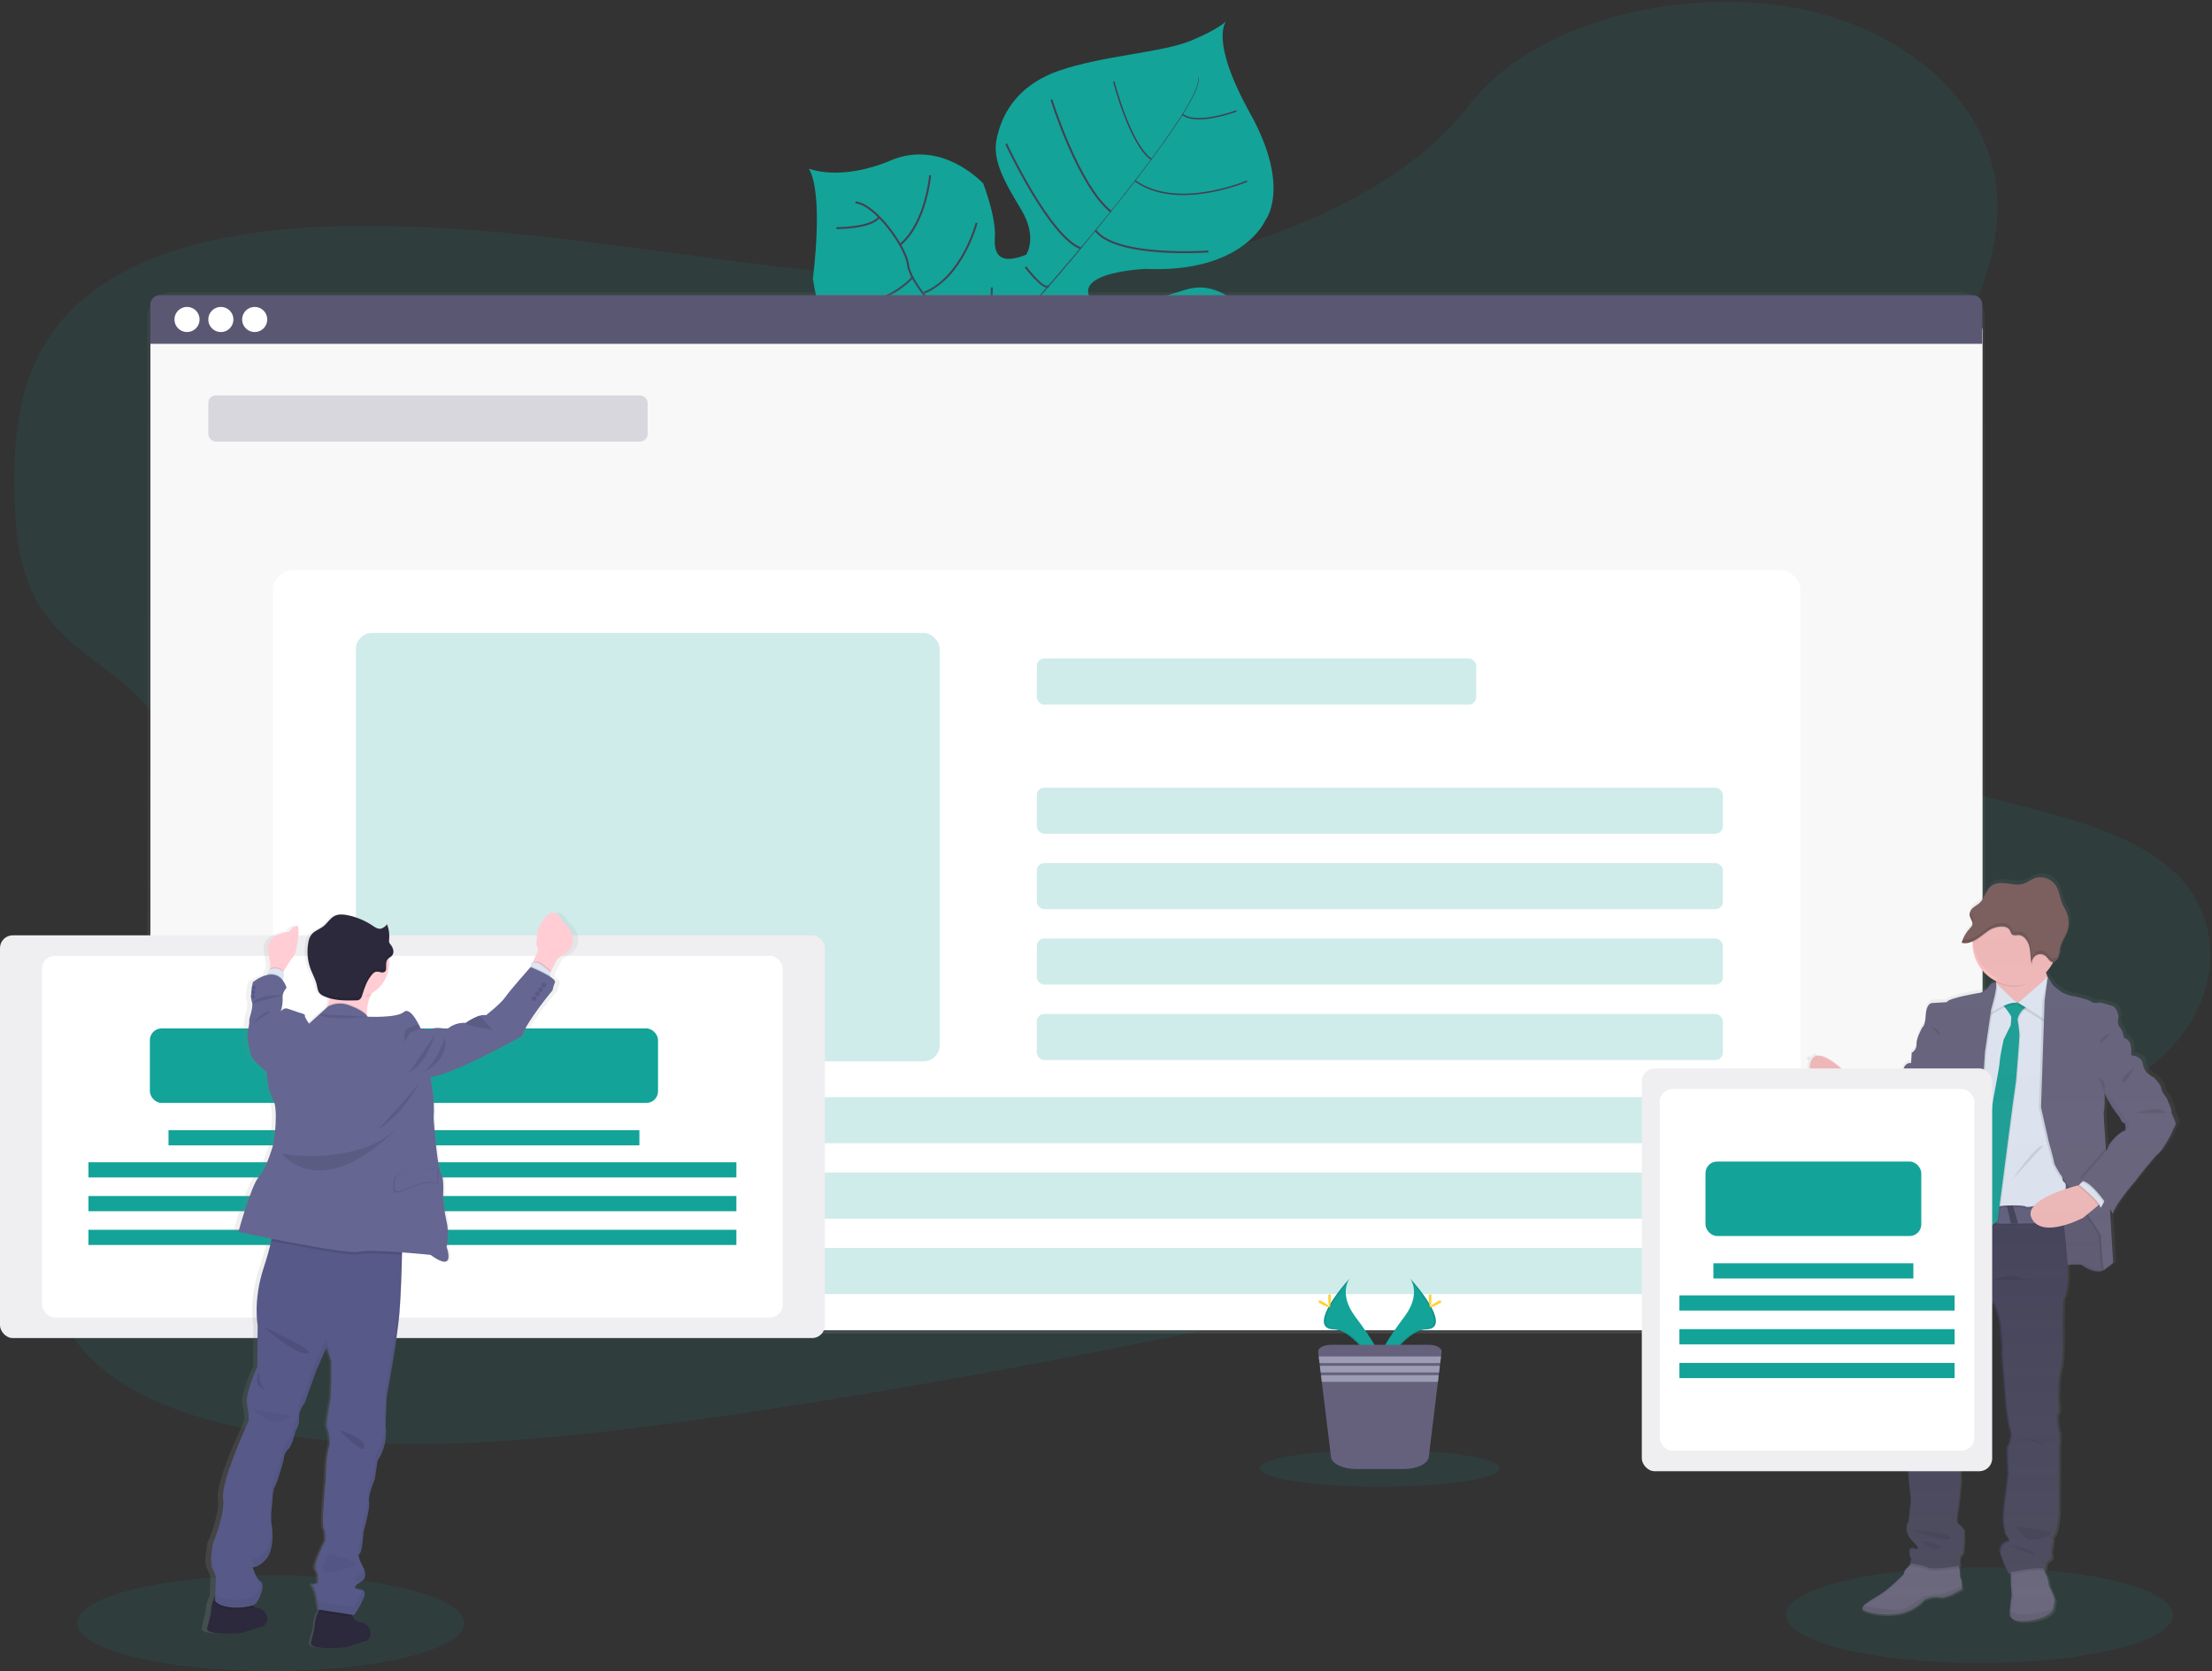 <svg xmlns="http://www.w3.org/2000/svg" width="1144" height="864" viewBox="0 0 1144 864">
  <rect x="0" y="0" width="1144" height="864" fill="#333333" stroke="none"/>
  <defs>
    <linearGradient id="news-a" x1="50.001%" x2="50.001%" y1="100%" y2="0%">
      <stop offset="0%" stop-color="gray" stop-opacity=".25"/>
      <stop offset="54%" stop-color="gray" stop-opacity=".12"/>
      <stop offset="100%" stop-color="gray" stop-opacity=".1"/>
    </linearGradient>
    <linearGradient id="news-b" x1="50.024%" x2="50.024%" y1="99.995%" y2="-.026%">
      <stop offset="0%" stop-color="gray" stop-opacity=".25"/>
      <stop offset="54%" stop-color="gray" stop-opacity=".12"/>
      <stop offset="100%" stop-color="gray" stop-opacity=".1"/>
    </linearGradient>
    <linearGradient id="news-c" x1="45.261%" x2="53.152%" y1="100.101%" y2="-1.051%">
      <stop offset="0%" stop-color="gray" stop-opacity=".25"/>
      <stop offset="54%" stop-color="gray" stop-opacity=".12"/>
      <stop offset="100%" stop-color="gray" stop-opacity=".1"/>
    </linearGradient>
  </defs>
  <g fill="none" fill-rule="evenodd">
    <g transform="translate(418 10)" class="opacity" id="newsLeave">
      <path fill="#13A399" fill-rule="nonzero" d="M266.74,223.87 C266.74,223.87 252.67,218.16 207.93,238.69 C163.19,259.22 157.57,256.6 146.01,253.46 C134.45,250.32 128.01,249.58 115.55,232.46 C115.55,232.46 106.79,184.98 98.32,177.62 C89.85,170.26 53.82,181.81 53.82,181.81 C53.82,181.81 10.63,191.72 2.4,134 C2.4,134 8.24,90.49 0.29,77.14 C0.29,77.14 16.29,84.07 42.83,72.89 C69.37,61.71 90.52,84.89 90.52,84.89 C90.52,84.89 97.2,102.19 96.52,112.5 C95.84,122.81 100.05,126.68 112.69,121.7 C112.69,121.7 118.89,112.87 110.1,98.28 C101.31,83.69 95.04,72.81 97.5,61.48 C99.96,50.15 107,34.48 129.66,26.58 C152.32,18.68 183.1,17.2 197.88,11.05 C212.66,4.9 216.23,0.9 216.23,0.9 C216.23,0.9 207.12,10.04 228.57,48.65 C250.02,87.26 236.34,104.03 236.34,104.03 C236.34,104.03 224.94,131.19 174.64,129.03 C174.64,129.03 126.17,130.8 152.64,151.36 C152.64,151.36 169.57,147.91 194.87,139.87 C220.17,131.83 238.44,165.02 242.97,188.12 C247.5,211.22 266.74,223.87 266.74,223.87 Z"/>
      <path fill="#444053" fill-rule="nonzero" d="M201.57,30.21 L201.84,30.14 C203.78,37.51 182.11,67.14 163.6,90.67 L163.38,90.5 C189.51,57.29 203.08,35.88 201.57,30.21 Z"/>
      <path fill="#444053" fill-rule="nonzero" d="M163.77,90.01 L163.88,90.31 C149.09,109.12 130.49,131.56 115.6,148.18 C114.18,149.77 112.77,151.43 111.41,153.13 L110.99,152.78 C112.35,151.08 113.77,149.41 115.19,147.78 C130.07,131.21 148.99,108.81 163.77,90.01 Z"/>
      <path fill="#444053" fill-rule="nonzero" d="M111.35,152.34 L111.64,152.84 C84.54,186.67 82.75,239.2 82.64,239.66 L76.92,233.06 C77.04,232.6 84.06,186.4 111.35,152.34 Z"/>
      <path stroke="#444053" d="M235.31 205.52C235.31 205.52 203.31 188.91 178.46 194.87 153.61 200.83 97.46 173.81 97.46 173.81 97.46 173.81 73.65 164.13 68.87 153.11 68.87 153.11 52.54 135.85 51.61 126.91 50.68 117.97 34.78 95.51 24.41 94.64M230.69 221.51C230.69 221.51 214.57 210.67 216.47 198.04M206 235.52C206 235.52 183 227.16 180.68 194.41M168.87 244C168.87 244 146.87 225.75 154.18 193.87M124.25 235.08C124.25 235.08 109.6 204.37 122.63 184.39M235.69 185.28C235.69 185.28 219.04 190.56 222.61 199.28M215.57 155.07C215.57 155.07 193.3 162.14 192.77 193.64M184.57 147.8C184.57 147.8 164.31 172.8 165.8 195.55M149.05 157.61C149.05 157.61 128.92 176.85 131.49 187.56M136.91 150.81C136.91 150.81 118.03 154.2 115.39 148M112.38 128.02C112.38 128.02 121.92 140.65 124.38 137.82M206.93 120.03C206.93 120.03 159.35 123.46 148.57 109.14M102.37 64.37C102.37 64.37 124.7 112.3 140.91 118.37M125.79 41.54C125.79 41.54 139.51 85.63 156.5 99.39"/>
      <path stroke="#444053" stroke-width=".75" d="M226.96 83.65C226.96 83.65 190.77 99.18 169.04 83.47M158.03 32.14C158.03 32.14 166.3 64.55 177.44 72.38M221.49 47.35C221.49 47.35 201.16 55.05 193.56 49.15"/>
      <path stroke="#444053" d="M94.96 138.61C94.96 138.61 94.96 166.86 87.27 168.87M32.09 175.21C32.09 175.21 62.63 177.83 76.72 162.07M87.08 105.24C87.08 105.24 79.69 133.89 59.3 141.61M13.77 145.03C13.77 145.03 35.39 152.55 53.98 133.41M63.04 80.61C63.04 80.61 61.04 104.94 47.77 116.33M14.57 107.95C14.57 107.95 32.51 108.08 36.71 102.23"/>
    </g>
    <g fill-rule="nonzero" id="newsBrowser" class="opacity" transform="translate(7)">
      <path fill="#13A399" d="M584.97,138.46 C513.57,150.37 442.06,143.96 373.22,135.08 C304.38,126.2 235.7,114.86 164.15,117.08 C118.15,118.52 66.98,127.56 35.15,155.3 C4.53,181.99 0.15,218.48 0.44,251.48 C0.66,276.3 2.99,302.01 19.8,321.97 C31.47,335.82 49.31,345.88 62.8,358.69 C109.8,403.27 96.47,472.33 66.71,530.81 C52.71,558.25 35.6,585.18 26.21,613.31 C16.82,641.44 15.89,671.74 33.57,695.03 C51.11,718.12 84.66,731.42 119.57,738.55 C190.46,753.02 269.14,745.55 345.24,735.16 C513.68,712.05 680.24,674.67 846.32,637.36 C907.79,623.56 969.53,609.68 1028.67,589.36 C1061.51,578.1 1094.92,563.93 1115.95,541.52 C1142.64,513.07 1142.88,473.8 1116.51,449.98 C1072.27,409.98 973.3,417.5 938.91,371.98 C919.97,346.98 927.68,313.36 942.15,283.81 C973.15,220.41 1033.9,158.16 1025.15,94.45 C1019.15,50.69 976.77,14.05 920.47,3.92 C861.47,-6.69 786.06,11.03 752.69,54.54 C718.33,99.46 648.01,127.96 584.97,138.46 Z" opacity=".1"/>
      <rect width="950.33" height="538.33" x="69.29" y="151.11" fill="url(#news-a)" rx="12.49"/>
      <rect width="947.42" height="528.97" x="70.8" y="158.68" fill="#FFF" rx="12.49"/>
      <rect width="947.42" height="528.97" x="70.8" y="158.68" fill="#FFF" rx="12.49"/>
      <rect width="947.42" height="528.97" x="70.8" y="158.68" fill="#5A5773" opacity=".04" rx="12.49"/>
      <path fill="#5A5773" d="M1013.41,152.61 L75.57,152.61 C72.914,152.61 70.76,154.764 70.76,157.42 L70.76,177.76 L1018.18,177.76 L1018.18,157.46 C1018.191,156.184 1017.694,154.957 1016.8,154.047 C1015.905,153.137 1014.686,152.621 1013.41,152.61 Z"/>
      <g fill="#FFF" transform="translate(83 158)">
        <circle cx="6.72" cy="7.18" r="6.5"/>
        <circle cx="24.22" cy="7.18" r="6.5"/>
        <circle cx="41.72" cy="7.18" r="6.5"/>
      </g>
      <rect width="790" height="392.78" x="134.22" y="294.86" fill="#FFF" rx="10.19"/>
      <rect width="227.24" height="23.85" x="100.72" y="204.45" fill="#5A5773" opacity=".2" rx="3.86"/>
      <rect width="227.24" height="23.85" x="529.22" y="340.45" fill="#13A399" opacity=".2" rx="3.86"/>
      <rect width="354.83" height="23.85" x="529.22" y="407.23" fill="#13A399" opacity=".2" rx="3.86"/>
      <rect width="354.83" height="23.85" x="529.22" y="446.23" fill="#13A399" opacity=".2" rx="3.86"/>
      <rect width="354.83" height="23.85" x="529.22" y="485.23" fill="#13A399" opacity=".2" rx="3.86"/>
      <rect width="354.83" height="23.85" x="529.22" y="524.23" fill="#13A399" opacity=".2" rx="3.86"/>
      <rect width="707" height="23.85" x="177.05" y="567.23" fill="#13A399" opacity=".2" rx="3.86"/>
      <rect width="707" height="23.85" x="177.05" y="606.23" fill="#13A399" opacity=".2" rx="3.86"/>
      <rect width="707" height="23.85" x="177.05" y="645.23" fill="#13A399" opacity=".2" rx="3.86"/>
      <rect width="302" height="221.54" x="177.05" y="327.22" fill="#13A399" opacity=".2" rx="8.5"/>
    </g>
    <g fill-rule="nonzero" id="newsPlant" class="opacity" transform="translate(651 661)">
      <path fill="#13A399" d="M78.3,0 C78.3,0 84.23,7.75 75.56,19.46 C66.89,31.17 59.75,41.05 62.64,48.35 C62.64,48.35 75.71,26.61 86.36,26.35 C97.01,26.09 90.01,13.07 78.3,0 Z"/>
      <path fill="#000" d="M78.3,0 C78.816,0.749 79.224,1.567 79.51,2.43 C89.9,14.63 95.43,26.02 85.45,26.3 C76.15,26.57 64.99,43.2 62.32,47.39 C62.404,47.73 62.511,48.064 62.64,48.39 C62.64,48.39 75.71,26.65 86.36,26.39 C97.01,26.13 90.01,13.07 78.3,0 Z" opacity=".1"/>
      <path fill="#FFD037" d="M89.32,9.88 C89.32,12.61 89.02,14.82 88.64,14.82 C88.26,14.82 87.96,12.61 87.96,9.88 C87.96,7.15 88.34,8.44 88.72,8.44 C89.1,8.44 89.32,7.15 89.32,9.88 Z"/>
      <path fill="#FFD037" d="M93.11,13.14 C90.71,14.44 88.62,15.23 88.44,14.9 C88.26,14.57 90.06,13.24 92.44,11.9 C94.82,10.56 93.89,11.54 94.07,11.9 C94.25,12.26 95.5,11.83 93.11,13.14 Z"/>
      <path fill="#13A399" d="M46.98,0 C46.98,0 41.05,7.75 49.71,19.46 C58.37,31.17 65.53,41.05 62.64,48.35 C62.64,48.35 49.56,26.61 38.92,26.35 C28.28,26.09 35.27,13.07 46.98,0 Z"/>
      <path fill="#000" d="M46.98,0 C46.458,0.747 46.047,1.565 45.76,2.43 C35.38,14.63 29.85,26.02 39.83,26.3 C49.13,26.57 60.28,43.2 62.95,47.39 C62.87,47.73 62.766,48.064 62.64,48.39 C62.64,48.39 49.56,26.65 38.92,26.39 C28.28,26.13 35.27,13.07 46.98,0 Z" opacity=".1"/>
      <path fill="#FFD037" d="M35.95,9.88 C35.95,12.61 36.26,14.82 36.64,14.82 C37.02,14.82 37.32,12.61 37.32,9.88 C37.32,7.15 36.94,8.46 36.57,8.46 C36.2,8.46 35.95,7.15 35.95,9.88 Z"/>
      <path fill="#FFD037" d="M32.17,13.14 C34.57,14.44 36.66,15.23 36.84,14.9 C37.02,14.57 35.22,13.24 32.84,11.9 C30.46,10.56 31.39,11.54 31.21,11.9 C31.03,12.26 29.77,11.83 32.17,13.14 Z"/>
      <ellipse cx="62.64" cy="98.15" fill="#13A399" opacity=".1" rx="62" ry="9.51"/>
      <path fill="#65617D" d="M94.57,37.9 L94.27,40.32 L93.86,43.74 L93.68,45.17 L93.27,48.59 L93.09,50.02 L92.67,53.43 L87.93,92.33 C87.5,95.8 81.83,98.51 74.93,98.51 L50.31,98.51 C43.46,98.51 37.8,95.8 37.38,92.33 L32.62,53.46 L32.21,50.05 L32.03,48.62 L31.61,45.2 L31.44,43.77 L31.02,40.35 L30.72,37.93 C30.49,35.93 33.56,34.31 37.43,34.31 L87.85,34.31 C91.72,34.28 94.79,35.93 94.57,37.9 Z"/>
      <polygon fill="#9D9CB5" points="94.25 40.32 93.84 43.74 31.44 43.74 31.02 40.32"/>
      <polygon fill="#9D9CB5" points="93.66 45.16 93.25 48.58 32.03 48.58 31.61 45.16"/>
      <polygon fill="#9D9CB5" points="93.07 50.01 92.65 53.43 32.62 53.43 32.21 50.01"/>
    </g>
    <g fill-rule="nonzero" id="newsLeftPerson" class="opacity" transform="translate(849 451)">
      <ellipse cx="174.75" cy="384.07" fill="#13A399" opacity=".1" rx="100.11" ry="24.73"/>
      <path fill="#65617D" d="M101.22,130.27 C101.22,130.27 104.65,112.27 115.66,112.27 L123.72,128.84 L118.35,132.54 C118.35,132.54 106.68,132.86 101.22,130.27 Z"/>
      <path fill="#000" d="M123.72,128.79 L118.35,132.49 C118.35,132.49 110.14,132.75 104.27,131.31 C103.223,131.078 102.201,130.743 101.22,130.31 L101.28,130.02 L101.28,129.96 C101.781,127.704 102.477,125.496 103.36,123.36 C103.7,122.55 104.08,121.72 104.5,120.89 C106.11,117.79 108.38,114.74 111.5,113.24 C112.643,112.662 113.892,112.322 115.17,112.24 L115.66,112.24 L115.84,112.61 L118.56,118.21 L123.72,128.79 Z" opacity=".1"/>
      <path fill="#65617D" d="M215.18,203.4 C215.18,203.4 226.75,202.29 227.77,203.13 C228.79,203.97 235.36,208.22 239.24,205.53 C243.12,202.84 240.54,193.53 240.54,193.13 C240.54,192.73 240.17,179.52 240.17,179.52 L233.23,170.17 L224.53,153.79 L206.75,152.03 L207.21,178.03 L207.12,191.36 L215.18,203.4 Z"/>
      <path fill="#000" d="M215.18,203.4 C215.18,203.4 226.75,202.29 227.77,203.13 C228.79,203.97 235.36,208.22 239.24,205.53 C243.12,202.84 240.54,193.53 240.54,193.13 C240.54,192.73 240.17,179.52 240.17,179.52 L233.23,170.17 L224.53,153.79 L206.75,152.03 L207.21,178.03 L207.12,191.36 L215.18,203.4 Z" opacity=".1"/>
      <path fill="#FBBEBE" d="M113.35,111.76 C113.35,111.76 112.42,123.05 105.35,123.24 C105.35,123.24 103.35,122.04 100.67,120.03 C94.49,115.4 84.67,106.51 87.39,98.24 C91.28,86.39 110.16,108.24 110.16,108.24 L111.62,109.87 L113.35,111.76 Z"/>
      <path fill="#000" d="M113.35,111.76 C113.35,111.76 112.42,123.05 105.35,123.24 C105.35,123.24 103.35,122.04 100.67,120.03 L100.07,119.26 C101.268,119.871 102.586,120.213 103.93,120.26 C106.093,120.345 108.084,119.083 108.93,117.09 C109.688,115.636 110.356,114.136 110.93,112.6 C111.261,111.703 111.498,110.775 111.64,109.83 L113.35,111.76 Z" opacity=".1"/>
      <path fill="#E7EFFD" d="M110.29,132.22 L108.71,130.22 L103.38,123.36 L100.67,119.85 C101.864,120.462 103.179,120.804 104.52,120.85 C106.686,120.944 108.681,119.679 109.52,117.68 C110.263,116.229 110.914,114.732 111.47,113.2 C112.35,110.7 112.33,109.42 112.02,108.98 C111.71,108.54 114.02,110.66 115.08,111.7 L115.59,112.18 L115.78,112.56 L118.57,117.96 C118.576,118.037 118.576,118.113 118.57,118.19 C118.77,119.89 119.67,130.68 110.29,132.22 Z"/>
      <path fill="#65617D" d="M165.75 370.46C165.75 370.46 157.97 375.56 154.08 374.81 151.386 374.471 148.652 374.923 146.21 376.11 143.535 379.038 140.159 381.237 136.4 382.5 130.1 384.63 121.31 383.79 116.31 382.13 113.95 381.34 113.76 380.32 114.9 379.07 116.04 377.82 119.06 375.98 122.42 373.98 128.81 370.18 135.66 362.69 135.66 362.69 135.703 361.673 136.132 360.711 136.86 360 137.548 359.397 138.175 358.727 138.73 358 139.73 356.83 140.66 355.6 140.66 355.6L163.57 356.46C163.57 356.46 163.96 358.11 164.27 359.8 164.531 360.89 164.638 362.011 164.59 363.13 164.476 363.957 164.711 364.794 165.24 365.44L165.65 369.22 165.75 370.46zM213.57 376.88C213.3 377.99 212.96 379.97 212.81 380.88 212.81 381.19 212.74 381.39 212.74 381.39 212.74 381.39 210.89 385.46 200.61 386.94 190.33 388.42 190.34 383.52 190.34 383.52L190.44 382.19C190.62 380.03 190.99 375.88 191.26 375 191.63 373.8 190.99 368.52 190.99 368.52L190.88 363 190.8 359.17 207.8 357.41C207.909 358.683 208.093 359.948 208.35 361.2 208.449 361.914 208.705 362.597 209.1 363.2 210.02 364.2 210.58 368.75 210.58 368.75 210.58 368.75 213.97 375.4 213.57 376.88z"/>
      <path fill="#000" d="M163.57 356.46C163.57 356.46 163.96 358.11 164.27 359.8 161.8 360.25 151 362.12 148.27 360.8 145.21 359.32 138.64 358.49 138.64 358.49L138.75 358.11C139.75 356.94 140.68 355.71 140.68 355.71L163.57 356.46zM208.41 361.23C204.1 360.5 194.63 362.23 190.91 363.03L190.83 359.2 207.83 357.44C207.949 358.714 208.143 359.979 208.41 361.23z" opacity=".1"/>
      <path fill="#3F3D56" d="M218.04,220.9 L217.68,233.9 C217.68,233.9 218.14,253.8 216.75,256.9 C215.36,260 215.36,272.73 215.36,272.73 C215.36,272.73 216.29,278.73 215.27,280.04 C214.25,281.35 214.99,286.15 215.73,288.65 C216.47,291.15 215.82,297.35 215.82,297.35 L215.64,332.35 C215.64,332.35 214.64,341.42 213.32,342.72 C212.548,343.512 212.264,344.66 212.58,345.72 C212.58,345.72 211.47,350.9 211.75,351.83 C212.03,352.76 212.58,354.88 210.46,355.9 C208.34,356.92 208.88,360.16 208.88,360.16 C203.79,358.95 189.35,362.16 189.35,362.16 C187.791,358.942 186.429,355.633 185.27,352.25 C184.766,350.862 184.884,349.324 185.594,348.03 C186.305,346.736 187.539,345.81 188.98,345.49 C190.92,345.22 187.59,341.79 187.59,341.79 C187.59,341.79 187.96,341.33 187.03,337.99 C186.1,334.65 187.22,326.14 187.5,323.92 C187.78,321.7 189.16,310.92 189.16,310.92 C189.16,310.92 188.42,297.31 188.98,296.76 C189.54,296.21 191.38,290.83 190.46,289.08 C189.54,287.33 188.05,275.75 188.05,275.08 C188.05,274.41 186.85,259.43 186.85,259.43 C186.85,259.43 185.74,248.97 186.02,246.75 C186.3,244.53 185.27,236.29 185.27,236.29 C185.27,229.44 181.27,222.03 181.27,222.03 L181.17,222.3 L172.57,245.06 C172.57,245.06 171.18,251.91 169.98,255.8 C169.222,258.429 168.618,261.1 168.17,263.8 L168.09,264.3 L168.01,264.82 L167.95,265.19 C167.95,265.19 168.59,270.09 167.57,271.67 C166.434,274.06 165.717,276.627 165.45,279.26 C165.45,280.56 165.54,285.56 165.54,285.56 C165.54,285.56 165.91,295.46 164.89,296.56 C164.315,297.054 164.129,297.865 164.43,298.56 C164.43,298.56 166.09,306.06 165.35,308 C164.61,309.94 165.17,314.48 165.17,314.48 C165.17,314.48 163.69,328.83 163.5,329.57 C163.31,330.31 162.3,336.05 163.41,336.51 C164.52,336.97 166.65,339.75 166.65,339.75 C166.65,339.75 167.11,351.88 165.45,352.8 C163.79,353.72 164.7,358.45 164.7,358.45 C164.7,358.45 151.28,361.04 148.23,359.56 C145.18,358.08 138.6,357.25 138.6,357.25 L139.52,354.25 C139.46,354.36 138.85,355.35 138.42,351.56 C137.95,347.56 141.84,349.56 141.84,349.56 C141.84,349.56 144.9,350.3 139.99,345.49 C135.08,340.68 137.49,335.77 137.77,335.77 C138.05,335.77 138.69,328.64 138.69,328.64 C139.163,326.137 139.227,323.574 138.88,321.05 C138.23,317.72 137.68,307.35 137.68,307.35 C137.68,307.35 138.14,299.48 137.3,296.61 C136.46,293.74 137.86,288.61 138.14,287.35 C138.42,286.09 137.3,275.13 137.3,275.13 C137.822,272.16 137.95,269.134 137.68,266.13 C137.12,262.33 138.23,248.35 138.23,248.35 L139.9,232.25 C139.9,232.25 141.1,227.25 140.9,225.25 C140.7,223.25 142.29,216.09 142.29,216.09 C142.2,214.57 142.453,213.049 143.03,211.64 C143.96,209.79 144.33,203.64 144.33,203.64 L153.22,183.28 L157.57,165.28 L216.35,164.72 C216.35,164.72 216.56,166.28 216.92,169.11 C217.28,171.94 217.78,176.11 218.34,181.3 C218.85,186 219.41,191.53 219.96,197.68 C221.75,217.38 218.04,220.9 218.04,220.9 Z"/>
      <path fill="#FBBEBE" d="M212.57,58.81 L198.88,73.46 C198.88,73.46 181.3,66.46 183.15,64.01 C183.86,63.08 183.75,60.14 183.34,56.9 C182.69,51.77 181.34,45.9 181.34,45.9 C181.34,45.9 212.07,40.9 209.47,46.08 C208.643,48.035 208.575,50.228 209.28,52.23 C210.021,54.584 211.132,56.805 212.57,58.81 Z"/>
      <path fill="#000" d="M209.43,46.03 C208.49,47.93 208.04,48.11 208.63,50.15 C204.63,54.46 199.5,59.15 193.14,59.15 C189.739,59.154 186.384,58.367 183.34,56.85 C182.69,51.72 181.34,45.85 181.34,45.85 C181.34,45.85 212.03,40.85 209.43,46.03 Z" opacity=".1"/>
      <path fill="#FBBEBE" d="M215.18,36.59 C215.18,48.76 205.315,58.625 193.145,58.625 C180.975,58.625 171.11,48.76 171.11,36.59 C171.11,36.48 171.11,36.38 171.11,36.27 C171.198,24.103 181.133,14.312 193.3,14.4 C205.467,14.488 215.258,24.423 215.17,36.59 L215.18,36.59 Z"/>
      <path fill="#000" d="M218.37,181.94 C215.45,181.94 205.73,182.04 194.87,182.22 L194.74,182.22 L191.15,182.28 L191.04,182.28 C178.16,182.48 165.47,179.97 160.37,180.44 C149.54,181.44 164.26,170.44 164.26,170.44 C172.331,172.394 180.632,173.232 188.93,172.93 L192.05,172.77 C201.89,172.21 211.78,171.29 216.95,169.77 C217.31,172.61 217.81,176.77 218.37,181.94 Z" opacity=".1"/>
      <path fill="#5F5D7E" d="M218.37,181.38 C215.45,181.38 205.73,181.49 194.87,181.66 L194.74,181.66 L191.15,181.72 L191.04,181.72 C178.16,181.93 165.47,179.41 160.37,179.89 C149.54,180.89 164.26,169.89 164.26,169.89 C172.33,171.85 180.631,172.687 188.93,172.38 L192.05,172.22 C201.89,171.67 211.78,170.74 216.95,169.22 C217.31,172.05 217.81,176.21 218.37,181.38 Z"/>
      <path fill="#000" d="M187.22,64.92 L170.22,72.92 L157.07,174.56 C157.07,174.56 164.85,171.04 169.29,173.26 C173.73,175.48 187.43,173.45 187.43,173.45 C187.43,173.45 197.43,172.89 198.91,174.01 C200.39,175.13 217.8,169.38 217.8,169.38 C217.8,169.38 220.95,162.38 218.54,161.23 C216.13,160.08 219.28,149.23 219.28,149.23 L217.8,75.91 L214.8,66.47 L206.8,61.65 L198.66,68.13 L194.77,68.69 L187.22,64.92 Z" opacity=".1"/>
      <path fill="#E7EFFD" d="M187.22,63.81 L170.22,71.81 L157.04,173.46 C157.04,173.46 164.82,169.94 169.26,172.16 C173.7,174.38 187.4,172.35 187.4,172.35 C187.4,172.35 197.4,171.79 198.88,172.9 C200.36,174.01 217.77,168.28 217.77,168.28 C217.77,168.28 220.92,161.28 218.51,160.13 C216.1,158.98 219.25,148.13 219.25,148.13 L217.77,74.81 L214.77,65.37 L206.77,60.55 L198.63,67.03 L194.74,67.59 L187.22,63.81 Z"/>
      <path fill="#000" d="M186.94,68.53 C186.94,68.53 191.85,74.36 191.76,75.53 C191.67,76.7 191.48,79.61 191.48,79.61 L187.78,87.1 C187.78,87.1 185.78,96.45 185.78,98.4 C185.78,100.35 182.54,117.19 182.54,117.19 L178.57,143.14 L173.66,177.14 L178.66,185.75 L184.59,180.75 L192.46,120.21 L194.12,108.27 C194.12,108.27 195.88,86.79 195.88,84.57 C195.691,81.871 195.357,79.183 194.88,76.52 C194.88,76.52 196.09,70.96 201.09,69.67 C206.09,68.38 200.71,69.39 200.71,69.39 L197.85,67.08 L195.35,68.08 C195.35,68.08 188.42,65.94 186.94,68.53 Z" opacity=".1"/>
      <path fill="#13A399" d="M186.39,67.97 C186.39,67.97 191.29,73.8 191.2,74.97 C191.11,76.14 190.92,79.04 190.92,79.04 L187.22,86.54 C187.22,86.54 185.22,95.89 185.22,97.83 C185.22,99.77 181.98,116.62 181.98,116.62 L178.1,142.54 L173.19,176.54 L178.19,185.15 L184.11,180.15 L191.98,119.61 L193.65,107.67 C193.65,107.67 195.41,86.19 195.41,83.97 C195.221,81.267 194.887,78.577 194.41,75.91 C194.41,75.91 195.61,70.36 200.61,69.06 C205.61,67.76 200.24,68.79 200.24,68.79 L197.37,66.47 L194.87,67.47 C194.87,67.47 187.87,65.38 186.39,67.97 Z"/>
      <path fill="#000" d="M183.15,58.25 C183.15,58.25 182.41,58.81 182.22,62.51 C182.03,66.21 179.44,74.51 179.44,74.51 C179.44,74.51 189.07,67.85 193.88,68.59 L183.15,58.25 Z" opacity=".1"/>
      <path fill="#E7EFFD" d="M183.15,57.14 C183.15,57.14 182.41,57.7 182.22,61.4 C182.03,65.1 179.44,73.4 179.44,73.4 C179.44,73.4 189.07,66.74 193.88,67.48 L183.15,57.14 Z"/>
      <path fill="#000" d="M209.44,55.29 L194.26,68.62 C194.26,68.62 207.03,76.21 208.7,78.06 C210.37,79.91 212.03,59.92 212.03,59.92 L209.44,55.29 Z" opacity=".1"/>
      <path fill="#E7EFFD" d="M209.99,54.18 L194.81,67.51 C194.81,67.51 207.59,75.1 209.25,76.95 C210.91,78.8 212.58,58.81 212.58,58.81 L209.99,54.18 Z"/>
      <path fill="#000" d="M183.7,58.25 C183.7,58.25 182.04,57.42 180.46,59.83 C179.307,61.399 177.738,62.615 175.93,63.34 C175.93,63.34 159.08,66.03 158.43,68.25 L150.56,68.71 C150.56,68.71 147.78,69.08 147.56,74.92 C147.34,80.76 145.8,81.3 145.8,81.3 C145.8,81.3 142.56,87.04 142.8,90 C142.873,91.836 141.906,93.557 140.3,94.45 L151.87,124.53 C151.87,124.53 152.24,136.94 150.11,141.47 C147.98,146 144,166.1 144,166.1 C144,166.1 145.67,165.73 145.57,166.84 C145.47,167.95 143.57,180.08 143.57,180.08 C143.57,180.08 143.01,184.89 142.09,186.56 C141.17,188.23 141.09,196.92 141.09,196.92 L139.61,203.22 C139.61,203.22 143.12,211.09 148.49,209.98 C153.86,208.87 163.57,187.85 163.57,187.85 L169.77,165.17 L174.59,142.77 L175.98,127.59 L178.2,93.98 L181.44,71.77 C181.44,71.77 185,59.83 183.7,58.25 Z" opacity=".1"/>
      <path fill="#65617D" d="M183.15,57.14 C183.15,57.14 181.48,56.31 179.91,58.72 C178.752,60.288 177.18,61.504 175.37,62.23 C175.37,62.23 158.52,64.92 157.87,67.14 L150.01,67.6 C150.01,67.6 147.23,67.97 146.95,73.8 C146.67,79.63 145.19,80.19 145.19,80.19 C145.19,80.19 141.95,85.93 142.19,88.89 C142.268,90.727 141.3,92.451 139.69,93.34 L151.3,123.46 C151.3,123.46 151.67,135.87 149.54,140.4 C147.41,144.93 143.43,165.03 143.43,165.03 C143.43,165.03 145.1,164.66 145.01,165.77 C144.92,166.88 143.01,179 143.01,179 C143.01,179 142.46,183.82 141.53,185.48 C140.6,187.14 140.53,195.85 140.53,195.85 L139.05,202.15 C139.05,202.15 142.57,210.02 147.94,208.9 C153.31,207.78 163.03,186.78 163.03,186.78 L169.23,164.1 L174.04,141.7 L175.37,126.46 L177.59,92.85 L180.83,70.64 C180.83,70.64 184.44,58.72 183.15,57.14 Z"/>
      <path fill="#000" d="M123.72,128.79 L118.35,132.49 C118.35,132.49 110.14,132.75 104.27,131.31 L101.27,129.98 L100.67,129.72 L101.29,129.92 C103.674,130.769 106.262,130.86 108.7,130.18 C116.3,127.62 115.46,115.08 115.16,112.24 C115.16,111.95 115.11,111.77 115.1,111.7 L115.1,111.77 C115.207,111.94 115.324,112.104 115.45,112.26 L115.79,112.62 L118.57,117.96 C118.576,118.037 118.576,118.113 118.57,118.19 L123.72,128.79 Z" opacity=".1"/>
      <path fill="#65617D" d="M142.32,92.6 L139.73,93.34 L139.36,98.61 C139.36,98.61 136.36,98.15 135.47,101.76 C135.114,103.674 134.324,105.48 133.16,107.04 C133.16,107.04 128.07,111.3 127.79,114.91 L124.64,116.85 C124.64,116.85 117.33,115.18 115.64,112.22 C115.64,112.22 118.98,136.1 101.2,130.22 C101.2,130.22 121.1,138.92 122.03,140.13 C122.96,141.34 129.03,144.85 134.62,141.89 C140.21,138.93 141.38,134.39 141.38,134.39 C141.38,134.39 146.75,126.89 146.93,125.78 C147.11,124.67 151.28,123.37 151.28,123.37 L159.28,104.12 L142.32,92.6 Z"/>
      <path fill="#000" d="M207.31,66.4 L209.99,54.18 C209.99,54.18 211.2,58.18 212.4,59.09 L216.4,62.09 C216.4,62.09 220.4,63.94 221.77,63.94 C223.14,63.94 230.66,65.94 231.58,66.94 C232.5,67.94 236.21,67.22 236.21,67.22 C236.21,67.22 239.26,68.22 241.95,68.89 C244.64,69.56 245.95,73.98 245.37,75.74 C244.917,77.519 245.407,79.407 246.67,80.74 C247.78,81.85 248.34,85.46 248.34,85.46 C249.699,85.904 250.828,86.867 251.48,88.14 C252.41,90.14 252.13,94.62 252.13,94.62 L238.34,114.06 C238.34,114.06 238.52,121.56 237.97,123.23 C237.42,124.9 239.91,153.23 239.91,153.23 L242.78,201.92 C241.308,203.212 239.762,204.417 238.15,205.53 C237.32,205.9 236.49,188.31 236.49,187.67 C236.49,187.03 215.1,155.67 215.1,155.67 C215.1,155.67 212.23,151.04 212.23,150.02 C212.23,149 209.55,139.65 209.55,139.65 L205.48,121.65 L207.31,66.4 Z" opacity=".1"/>
      <path fill="#65617D" d="M253.26,93.57 C253.26,94.21 253.26,94.63 253.26,94.63 L239.48,114.05 C239.48,114.05 239.67,121.55 239.11,123.22 C238.79,124.22 239.49,134.15 240.11,142.33 C240.58,148.23 241.01,153.21 241.01,153.21 L242.23,173.86 L243.88,201.86 C242.408,203.152 240.862,204.357 239.25,205.47 C238.42,205.84 237.59,188.25 237.59,187.6 C237.59,186.95 216.2,155.6 216.2,155.6 C216.2,155.6 213.33,150.97 213.33,149.95 C213.33,148.93 210.65,139.58 210.65,139.58 L206.58,121.58 L208.43,66.41 L210,54.19 C210,54.19 212.32,58.19 213.52,59.09 L217.52,62.15 C217.52,62.15 221.52,64 222.89,64 C224.26,64 231.78,66 232.7,67 C233.62,68 237.33,67.28 237.33,67.28 C237.33,67.28 240.39,68.28 243.07,68.95 C245.75,69.62 247.07,74.04 246.49,75.8 C246.039,77.579 246.529,79.466 247.79,80.8 C248.9,81.91 249.46,85.52 249.46,85.52 C250.819,85.964 251.948,86.927 252.6,88.2 C253.144,89.935 253.367,91.755 253.26,93.57 Z"/>
      <path fill="#000" d="M140.1 340.22C140.56 340.22 160 340.96 159.63 344.11 159.26 347.26 140.1 340.22 140.1 340.22zM144.45 345.46C144.45 345.46 157.5 347.59 154.08 349.53 150.66 351.47 144.45 345.46 144.45 345.46zM192.96 338.19C192.96 338.19 214.62 340.04 211.38 342.44 208.14 344.84 200.46 345.22 200.09 345.31 199.72 345.4 192.96 338.19 192.96 338.19zM190.37 347.72C190.37 347.72 202.37 349.72 202.77 352.07 203.17 354.42 190.37 347.72 190.37 347.72zM197.03 291.99C197.03 291.99 208.03 294.58 208.7 296.34L197.03 291.99zM154.57 299.95C154.57 299.95 148.83 301.62 154.39 304.95 159.95 308.28 154.57 299.95 154.57 299.95zM180 210.99C180.65 210.99 190.74 207.66 194.26 209.14 196.776 210.08 199.435 210.58 202.12 210.62L180 210.99zM181.3 221.54L181.2 222.46 172.57 245.06C172.57 245.06 171.18 251.91 169.98 255.8 169.222 258.429 168.618 261.1 168.17 263.8L175.81 216.43 181.3 221.54z" opacity=".1"/>
      <polygon fill="#3F3D56" points="194.74 181.66 191.15 181.72 191.04 181.72 188.93 172.39 192.05 172.22"/>
      <path fill="#FBBEBE" d="M238.41,170.36 L236.11,172.26 L228.41,178.59 C228.41,178.59 207.59,189.7 201.85,179.15 C196.79,169.85 220.4,163.21 226.09,161.76 L227.3,161.47 L238.41,170.36 Z"/>
      <path fill="#000" d="M149.45 79.36C149.45 79.36 153.52 81.21 154.45 83.8 155.38 86.39 149.45 79.36 149.45 79.36zM136.86 107.13C136.86 107.13 130.94 114.35 133.34 117.13 135.74 119.91 136.86 107.13 136.86 107.13zM242.76 83.46C242.76 83.46 237.21 84.02 237.02 88.83L242.76 83.46zM191.29 159.34C191.85 158.78 204.62 139.9 207.59 141.57L191.29 159.34zM215.18 36.59C215.181 40.219 214.284 43.792 212.57 46.99L212.41 46.99C211.01 46.69 210.28 45.07 209.22 44.05 207.876 42.769 205.864 42.487 204.22 43.35 202.565 44.338 201.612 46.178 201.76 48.1 201.06 45.1 201.28 41.98 200.59 39.01 199.9 36.04 197.83 33.01 194.99 33.01 193.77 33.01 192.34 33.46 191.46 32.54 190.93 31.99 190.82 31.12 190.46 30.45 188.46 27.16 182.26 28.82 179.74 30.51 177.22 32.2 174.29 34.88 171.16 36.32 171.248 24.153 181.183 14.362 193.35 14.45 205.517 14.538 215.308 24.473 215.22 36.64L215.18 36.59z" opacity=".1"/>
      <path fill="#7C5C5C" d="M190.42,29.84 C190.82,30.51 190.93,31.38 191.42,31.94 C192.3,32.85 193.73,32.38 194.95,32.4 C197.79,32.45 199.87,35.46 200.55,38.4 C201.23,41.34 201.02,44.52 201.73,47.48 C201.565,45.56 202.518,43.716 204.18,42.74 C205.823,41.881 207.831,42.158 209.18,43.43 C210.24,44.43 210.97,46.08 212.37,46.37 C213.77,46.66 215.11,45.32 215.61,43.85 C215.97,42.331 216.237,40.791 216.41,39.24 C217.04,36.36 218.93,33.99 219.97,31.24 C221.211,27.899 221.179,24.219 219.88,20.9 C219.18,19.16 218.15,17.6 217.45,15.9 C216.38,13.27 216.1,10.29 214.8,7.78 C212.645,3.58 207.756,1.57 203.27,3.04 C201.27,3.8 199.51,5.26 197.47,5.92 C194.73,6.8 191.81,6.14 188.98,5.74 C186.15,5.34 182.98,5.31 180.74,7.17 C178.12,9.32 177.4,13.35 174.94,15.7 C173.94,16.7 172.62,17.32 171.53,18.23 C170.335,19.111 169.627,20.505 169.62,21.99 C169.79,23.91 171.62,25.65 170.97,27.43 C170.731,27.942 170.39,28.402 169.97,28.78 C167.908,30.944 166.375,33.555 165.49,36.41 C170.49,37.95 175.81,32.49 179.68,29.91 C182.22,28.22 188.39,26.56 190.42,29.84 Z"/>
      <path fill="#000" d="M238.41,170.36 L236.11,172.26 C234.11,168.87 225.73,162.11 225.73,162.11 L226.09,161.76 L227.3,161.47 L238.41,170.36 Z" opacity=".1"/>
      <path fill="#E7EFFD" d="M240.63,166.93 C240.63,166.93 239.81,168.99 238.95,170.77 C238.09,172.55 237.16,174.17 237.12,172.86 C237.02,170.26 226.29,161.56 226.29,161.56 L227.74,160.14 L229.43,158.5 L240.63,166.93 Z"/>
      <path fill="#000" d="M241,153.23 L242.22,173.88 C239.34,169.41 231.45,157.95 226.38,158.32 L238.69,144.16 C239.201,143.59 239.673,142.985 240.1,142.35 C240.57,148.25 241,153.23 241,153.23 Z" opacity=".1"/>
      <path fill="#000" d="M240.63,166.93 C240.63,166.93 239.81,168.99 238.95,170.77 C235.72,166.35 231.29,161.12 227.74,160.14 L229.43,158.5 L240.63,166.93 Z" opacity=".1"/>
      <path fill="#65617D" d="M249.89,92.04 L253.22,94.63 C253.22,94.63 258.78,94.73 259.33,99.35 C259.88,103.97 264.98,106.11 264.98,106.11 C264.98,106.11 268.77,109.91 268.77,111.67 C268.77,113.43 271.64,116.57 271.64,116.85 C271.64,117.13 274.42,122.77 274.05,123.79 C273.68,124.81 277.05,129.25 275.99,130.92 C275.158,132.418 274.417,133.964 273.77,135.55 C273.77,135.55 269.42,143.88 267.2,145.45 C264.98,147.02 254.8,160.27 254.8,160.27 C254.8,160.27 243.87,172.85 243.87,176.74 C243.87,176.74 233.23,158.97 226.93,159.43 L239.24,145.27 C239.24,145.27 241.37,142.95 241.47,141.57 C241.57,140.19 247.39,133.79 250.17,133.51 C250.17,133.51 250.63,129.72 249.43,129.62 C248.23,129.52 247.21,126.62 247.21,126.62 C247.21,126.62 239.06,116.99 238.97,110.88 C238.88,104.77 249.89,92.04 249.89,92.04 Z"/>
      <path fill="#000" d="M254.8 100.83C254.8 100.83 247.02 106.57 248.69 108.43 250.36 110.29 254.8 100.83 254.8 100.83zM255.17 124.53C255.17 124.53 269.61 119.9 271.09 124.53L255.17 124.53zM165.75 370.46C165.75 370.46 157.97 375.56 154.08 374.81 151.386 374.471 148.652 374.923 146.21 376.11 143.535 379.038 140.159 381.237 136.4 382.5 130.1 384.63 121.31 383.79 116.31 382.13 113.95 381.34 113.76 380.32 114.9 379.07 120.33 380.15 132.48 382.3 135.75 380.74 139.355 378.827 142.82 376.661 146.12 374.26 146.12 374.26 154.12 373.15 155.19 373.15 155.98 373.15 162.13 370.61 165.6 369.15L165.75 370.46zM212.84 380.91C212.84 381.22 212.77 381.42 212.77 381.42 212.77 381.42 210.92 385.49 200.64 386.97 190.36 388.45 190.37 383.55 190.37 383.55L190.47 382.22C193.72 383.46 200.82 384.83 212.84 380.91zM153.29 99.72C153.29 99.72 153.29 120.83 151.49 122.91 149.69 124.99 153.29 99.72 153.29 99.72zM236.74 106.53L239.43 114.07C239.43 114.07 240.49 106.67 236.74 106.53z" opacity=".1"/>
      <path fill="url(#news-b)" d="M276.05,122.61 C276.43,121.61 273.61,115.89 273.61,115.61 C273.61,115.33 270.7,112.16 270.7,110.39 C270.7,108.62 266.85,104.79 266.85,104.79 C266.85,104.79 261.68,102.65 261.12,97.98 C260.56,93.31 254.93,93.23 254.92,93.23 C254.92,93.23 254.92,92.81 254.92,92.16 C255.034,90.316 254.8,88.467 254.23,86.71 C253.566,85.421 252.419,84.447 251.04,84 C251.04,84 250.47,80.36 249.35,79.24 C248.08,77.911 247.582,76.023 248.03,74.24 C248.6,72.48 247.28,68 244.56,67.34 C241.84,66.68 238.73,65.66 238.73,65.66 L237.98,65.79 L237.61,65.66 C236.949,65.786 236.281,65.87 235.61,65.91 C235.036,65.927 234.473,65.743 234.02,65.39 C233.08,64.39 225.47,62.39 224.02,62.39 C222.57,62.39 218.57,60.52 218.57,60.52 C218.57,60.52 215.75,58.38 214.57,57.44 C213.39,56.5 211.34,53.09 211.03,52.57 L211.03,52.5 C210.686,51.706 210.401,50.887 210.18,50.05 C211.555,48.611 212.729,46.993 213.67,45.24 C213.77,45.06 213.86,44.88 213.95,44.69 C214.157,44.69 214.362,44.66 214.56,44.6 L214.81,44.5 C215.766,44.003 216.485,43.147 216.81,42.12 C216.881,41.917 216.941,41.71 216.99,41.5 C216.99,41.43 216.99,41.36 216.99,41.29 L217.08,40.87 C217.075,40.79 217.075,40.71 217.08,40.63 L217.14,40.21 L217.14,39.97 C217.14,39.79 217.14,39.62 217.21,39.44 C217.271,38.769 217.367,38.101 217.5,37.44 C218.06,34.91 219.59,32.77 220.66,30.44 C220.81,30.11 220.96,29.77 221.09,29.44 C221.22,29.11 221.35,28.69 221.46,28.31 L221.55,27.96 C221.62,27.68 221.68,27.4 221.74,27.12 C221.8,26.84 221.74,26.87 221.81,26.74 C221.87,26.36 221.92,25.97 221.96,25.57 C222.138,23.339 221.796,21.097 220.96,19.02 C220.26,17.27 219.21,15.69 218.5,13.94 C217.42,11.29 217.13,8.28 215.82,5.75 C213.614,1.51 208.66,-0.506 204.12,0.99 C202.12,1.75 200.3,3.22 198.23,3.88 C195.45,4.77 192.49,4.1 189.61,3.71 C186.73,3.32 183.61,3.27 181.25,5.15 C178.59,7.31 177.87,11.37 175.37,13.74 C174.37,14.74 173.02,15.37 171.91,16.29 C171.13,16.915 170.529,17.737 170.17,18.67 L170.11,18.86 C170.084,18.942 170.064,19.025 170.05,19.11 C170.028,19.202 170.011,19.296 170,19.39 C169.995,19.453 169.995,19.517 170,19.58 C169.98,19.746 169.98,19.914 170,20.08 C170.014,20.238 170.037,20.395 170.07,20.55 L170.07,20.68 C170.07,20.81 170.14,20.94 170.19,21.07 C170.24,21.2 170.19,21.12 170.19,21.14 C170.19,21.16 170.3,21.43 170.36,21.57 L170.45,21.78 C170.45,21.84 170.45,21.9 170.53,21.95 C170.887,22.644 171.179,23.371 171.4,24.12 C171.516,24.595 171.484,25.093 171.31,25.55 C171.073,26.07 170.733,26.536 170.31,26.92 C168.439,28.863 166.995,31.176 166.07,33.71 C165.957,34.003 165.857,34.293 165.77,34.58 L165.9,34.58 C166.169,34.657 166.443,34.714 166.72,34.75 C166.877,34.759 167.033,34.759 167.19,34.75 C167.833,34.788 168.479,34.741 169.11,34.61 L169.59,34.49 C170.243,34.32 170.879,34.089 171.49,33.8 C171.49,33.99 171.49,34.18 171.49,34.37 C171.49,34.56 171.49,34.58 171.49,34.69 C171.502,43.107 176.278,50.792 183.82,54.53 C183.82,54.73 183.87,54.93 183.9,55.13 L183.96,55.64 L183.71,55.4 C183.71,55.4 182.02,54.56 180.42,56.98 C179.246,58.568 177.654,59.797 175.82,60.53 C175.82,60.53 158.72,63.23 158.06,65.47 L150.06,65.94 C150.06,65.94 147.24,66.31 146.96,72.19 C146.68,78.07 145.18,78.62 145.18,78.62 C145.18,78.62 141.89,84.41 142.18,87.39 C142.252,89.244 141.268,90.98 139.64,91.87 L139.27,97.19 C139.27,97.19 136.17,96.72 135.27,100.36 C134.912,102.287 134.111,104.105 132.93,105.67 C132.93,105.67 127.76,109.97 127.48,113.6 L124.28,115.6 C124.28,115.6 116.86,113.92 115.17,110.94 C115.17,110.94 114.97,110.74 114.65,110.45 L114.65,110.38 C113.54,109.38 111.19,107.14 111.55,107.65 C111.771,108.118 111.824,108.648 111.7,109.15 L111.15,108.54 L109.67,106.9 C109.67,106.9 97.67,95.66 90.67,94.77 C90.58,94.59 90.12,92.77 88.92,93.92 C86.912,95.765 85.763,98.363 85.749,101.09 C85.736,103.817 86.86,106.426 88.85,108.29 L100.09,118.78 L100.38,118.99 L102.79,122.09 C102.38,123.09 102.04,124.01 101.79,124.87 L101.79,124.96 L101.61,125.5 C101.589,125.559 101.572,125.619 101.56,125.68 C101.5,125.86 101.45,126.03 101.4,126.2 L101.31,126.5 C101.31,126.56 101.31,126.62 101.31,126.68 C101.04,127.62 100.87,128.34 100.79,128.74 L100.16,128.54 L100.77,128.81 L100.77,128.9 C100.77,129.03 100.77,129.1 100.77,129.1 L101.35,129.35 C104.64,130.78 121.06,137.99 121.9,139.08 C122.74,140.17 129.04,143.84 134.68,140.85 C140.32,137.86 141.53,133.3 141.53,133.3 C141.53,133.3 146.98,125.74 147.17,124.62 C147.36,123.5 151.58,122.2 151.58,122.2 C151.58,122.2 151.96,134.69 149.8,139.27 C147.64,143.85 143.6,164.08 143.6,164.08 C143.865,164.043 144.135,164.043 144.4,164.08 L144.16,165.25 C144.49,165.188 144.83,165.188 145.16,165.25 C144.86,167.55 143.16,178.25 143.16,178.25 C143.16,178.25 142.6,183.1 141.66,184.78 C140.72,186.46 140.66,195.23 140.66,195.23 L139.15,201.57 C139.15,201.57 139.35,202.01 139.72,202.66 C140.732,204.818 142.207,206.726 144.04,208.25 C143.919,209.247 143.664,210.222 143.28,211.15 C142.696,212.568 142.44,214.099 142.53,215.63 C142.53,215.63 140.94,222.81 141.12,224.86 C141.3,226.91 140.12,231.95 140.12,231.95 L138.43,248.18 C138.43,248.18 137.31,262.26 137.87,266.09 C138.139,269.094 138.011,272.12 137.49,275.09 C137.49,275.09 138.62,286.19 138.34,287.4 C138.06,288.61 136.65,293.84 137.49,296.73 C138.33,299.62 137.87,307.55 137.87,307.55 C137.87,307.55 138.43,318 139.09,321.36 C139.443,323.903 139.378,326.487 138.9,329.01 C138.9,329.01 138.24,336.19 137.96,336.19 C137.68,336.19 135.24,341.13 140.21,345.98 C145.18,350.83 142.1,350.08 142.1,350.08 C142.1,350.08 138.1,348.08 138.62,352.14 C139.06,355.95 139.68,354.96 139.74,354.85 L138.8,357.92 L139.46,358.01 L138.92,358.66 C138.354,359.387 137.717,360.057 137.02,360.66 C136.289,361.375 135.853,362.339 135.8,363.36 C135.8,363.36 128.85,370.92 122.37,374.74 C118.96,376.74 116.02,378.45 114.74,379.87 C113.58,381.13 113.74,382.15 116.17,382.95 C121.24,384.63 130.17,385.47 136.55,383.32 C140.373,382.056 143.813,379.843 146.55,376.89 C146.55,376.89 150.55,374.83 154.55,375.58 C158.55,376.33 166.39,371.2 166.39,371.2 L166.24,369.88 L165.83,366.06 C165.295,365.413 165.056,364.572 165.17,363.74 C165.219,362.61 165.108,361.479 164.84,360.38 C164.77,360.01 164.7,359.64 164.63,359.3 L165.35,359.16 C165.35,359.16 164.42,354.41 166.11,353.47 C167.8,352.53 167.32,340.32 167.32,340.32 C167.32,340.32 165.17,337.52 164.04,337.06 C162.91,336.6 163.94,330.8 164.14,330.06 C164.34,329.32 165.83,314.85 165.83,314.85 C165.83,314.85 165.26,310.29 166.01,308.33 C166.76,306.37 165.07,298.81 165.07,298.81 C164.749,298.099 164.941,297.261 165.54,296.76 C166.54,295.64 166.2,285.66 166.2,285.66 C166.2,285.66 166.11,280.66 166.11,279.31 C166.11,277.96 167.23,273.25 168.27,271.67 C169.31,270.09 168.64,265.14 168.64,265.14 L168.7,264.77 C168.7,264.63 168.7,264.45 168.78,264.24 L168.86,263.74 C169.318,261.007 169.933,258.303 170.7,255.64 C171.92,251.73 173.33,244.83 173.33,244.83 L182.06,222.05 L182.16,221.78 C182.16,221.78 186.16,229.24 186.16,236.15 C186.16,236.15 187.16,244.45 186.92,246.69 C186.68,248.93 187.57,259.46 187.57,259.46 C187.57,259.46 188.79,274.57 188.79,275.22 C188.79,275.87 190.3,287.53 191.24,289.31 C192.18,291.09 190.3,296.49 189.73,297.05 C189.16,297.61 189.92,311.32 189.92,311.32 C189.92,311.32 188.51,322.14 188.23,324.38 C187.95,326.62 186.82,335.2 187.76,338.56 C188.7,341.92 188.32,342.38 188.32,342.38 C188.32,342.38 191.71,345.84 189.73,346.12 C188.277,346.438 187.031,347.367 186.311,348.669 C185.591,349.971 185.467,351.52 185.97,352.92 C187.147,356.334 188.53,359.673 190.11,362.92 L191.67,362.59 L191.67,363.7 L191.78,369.26 C191.78,369.26 192.44,374.57 192.06,375.79 C191.79,376.67 191.41,380.85 191.23,383.04 C191.16,383.84 191.12,384.37 191.12,384.37 C191.12,384.37 191.12,389.31 201.55,387.82 C211.98,386.33 213.85,382.22 213.85,382.22 L213.93,381.71 C214.08,380.77 214.42,378.77 214.7,377.65 C215.07,376.16 211.7,369.44 211.7,369.44 C211.7,369.44 211.14,364.87 210.2,363.85 C209.805,363.246 209.546,362.564 209.44,361.85 C209.36,361.47 209.28,361.08 209.22,360.7 C209.455,360.728 209.689,360.768 209.92,360.82 C209.92,360.82 209.35,357.56 211.52,356.53 C213.69,355.5 213.11,353.36 212.83,352.43 C212.55,351.5 213.67,346.27 213.67,346.27 C213.346,345.208 213.634,344.054 214.42,343.27 C215.74,341.96 216.77,332.82 216.77,332.82 L216.96,297.56 C216.96,297.56 217.62,291.31 216.87,288.79 C216.12,286.27 215.37,281.42 216.4,280.11 C217.43,278.8 216.49,272.75 216.49,272.75 C216.49,272.75 216.49,259.97 217.9,256.75 C219.31,253.53 218.84,233.52 218.84,233.52 L219.21,220.37 C219.21,220.37 222.28,217.47 221.56,202.37 C224.83,202.16 228.56,202.04 229.08,202.5 C230.08,203.34 236.78,207.63 240.73,204.92 C242.361,203.8 243.927,202.588 245.42,201.29 L243.76,173.29 C244.76,174.85 245.42,175.88 245.42,175.88 C245.42,171.97 256.51,159.28 256.51,159.28 C256.51,159.28 266.84,145.94 269.09,144.36 C271.34,142.78 275.76,134.36 275.76,134.36 C276.413,132.76 277.168,131.204 278.02,129.7 C279.06,128.11 275.68,123.63 276.05,122.61 Z M251.82,132.4 C249,132.68 243.08,139.12 242.99,140.52 C242.785,141.443 242.356,142.302 241.74,143.02 C241.74,142.46 241.65,141.89 241.6,141.31 C240.94,133.06 240.22,123.02 240.6,122.05 C241.16,120.37 240.97,112.81 240.97,112.81 L241.08,112.66 C242.97,118.52 248.85,125.42 248.85,125.42 C248.85,125.42 249.85,128.42 251.11,128.49 C252.37,128.56 251.82,132.4 251.82,132.4 Z"/>
      <g fill="#000" opacity=".1" transform="translate(165 20)">
        <path d="M6.29 5.61C6.97 3.88 5.19 2.17 4.96.31 4.721.832 4.618 1.407 4.66 1.98 4.78 3.39 5.82 4.7 6.09 5.98 6.168 5.863 6.235 5.739 6.29 5.61zM37.01 25.55C36.35 22.63 36.55 19.55 35.87 16.62 35.19 13.69 33.11 10.62 30.27 10.62 29.05 10.62 27.62 11.06 26.74 10.15 26.2 9.6 26.1 8.73 25.74 8.05 23.74 4.77 17.54 6.44 15.01 8.12 11.23 10.63 6.01 15.9 1.17 14.7.94 15.26.72 15.83.54 16.42 5.54 17.96 10.86 12.5 14.73 9.92 17.26 8.24 23.43 6.58 25.46 9.86 25.86 10.53 25.97 11.4 26.46 11.96 27.34 12.87 28.77 12.4 29.99 12.42 32.83 12.47 34.91 15.48 35.59 18.42 36.27 21.36 36.06 24.54 36.77 27.5 36.72 26.841 36.802 26.178 37.01 25.55zM50.93 22.08C50.43 23.55 49.11 24.9 47.68 24.6 46.25 24.3 45.56 22.68 44.5 21.66 43.152 20.387 41.146 20.106 39.5 20.96 37.927 21.901 36.986 23.618 37.04 25.45 37.411 24.318 38.188 23.364 39.22 22.77 40.863 21.911 42.871 22.188 44.22 23.46 45.28 24.46 46.01 26.11 47.41 26.4 48.81 26.69 50.15 25.35 50.65 23.88 50.921 23.016 51.093 22.123 51.16 21.22 51.103 21.512 51.026 21.799 50.93 22.08zM55.29 9.46C54.29 12.2 52.36 14.57 51.73 17.46 51.61 18.04 51.53 18.64 51.46 19.24 52.1 16.36 53.97 14 55.01 11.24 55.474 10.007 55.76 8.714 55.86 7.4 55.723 8.1 55.532 8.789 55.29 9.46z"/>
      </g>
      <circle cx="86.51" cy="96.26" r="1" fill="#E6E8EC"/>
      <rect width="181.18" height="208.22" x=".12" y="101.42" fill="#FFF" rx="6.61"/>
      <rect width="181.18" height="208.22" x=".12" y="101.42" fill="#5A5773" opacity=".1" rx="6.61"/>
      <rect width="162.7" height="186.98" x="9.36" y="112.04" fill="#FFF" rx="6.61"/>
      <rect width="111.62" height="38.52" x="33.03" y="149.54" fill="#13A399" rx="6.03"/>
      <rect width="103.43" height="7.86" x="37.13" y="202.15" fill="#13A399"/>
      <rect width="142.32" height="7.86" x="19.55" y="218.74" fill="#13A399"/>
      <rect width="142.32" height="7.86" x="19.55" y="236.2" fill="#13A399"/>
      <rect width="142.32" height="7.86" x="19.55" y="253.66" fill="#13A399"/>
    </g>
    <g fill-rule="nonzero" id="newsRightPerson" class="opacity" transform="translate(0 471)">
      <ellipse cx="140.04" cy="368.19" fill="#13A399" opacity=".1" rx="100.11" ry="24.73"/>
      <rect width="426.61" height="208.22" y="12.59" fill="#FFF" rx="6.61"/>
      <rect width="426.61" height="208.22" y="12.59" fill="#5A5773" opacity=".1" rx="6.61"/>
      <rect width="383.08" height="186.98" x="21.76" y="23.21" fill="#FFF" rx="6.61"/>
      <rect width="262.81" height="38.52" x="77.51" y="60.72" fill="#13A399" rx="6.03"/>
      <rect width="243.53" height="7.86" x="87.15" y="113.32" fill="#13A399"/>
      <rect width="335.1" height="7.86" x="45.75" y="129.91" fill="#13A399"/>
      <rect width="335.1" height="7.86" x="45.75" y="147.37" fill="#13A399"/>
      <rect width="335.1" height="7.86" x="45.75" y="164.83" fill="#13A399"/>
      <path fill="url(#news-c)" d="M104.27,370.64 C105.46,366.3 106.27,362.48 106.27,362.48 C106.292,359.579 107.056,356.732 108.49,354.21 L108.49,353.01 L108.83,344.2 C108.301,342.578 107.632,341.006 106.83,339.5 C105.35,336.67 107.33,326.58 107.33,326.58 C107.33,326.58 113.76,312.51 112.68,303.38 C111.6,294.25 126.3,263.55 126.3,263.55 C126.339,260.525 126.031,257.505 125.38,254.55 C125.262,253.934 125.228,253.305 125.28,252.68 C125.275,252.603 125.275,252.527 125.28,252.45 L125.28,252.52 C125.71,246.52 130.87,235.52 130.87,235.52 L131.06,214.12 C131.06,214.12 128.52,201.4 134.06,184.67 C136.01,178.83 137.29,174.15 138.13,170.53 C138.23,170.12 138.32,169.73 138.4,169.35 C128.32,167.41 120.62,165.83 120.62,165.83 C120.62,165.83 127.45,141.45 131.62,137.3 C135.79,133.15 139.45,119.73 139.45,119.73 C139.45,119.73 142.19,102.43 139.05,97.23 C135.91,92.03 135.77,83.23 135.77,83.23 C135.77,83.23 128.35,77.4 127.49,74.91 C126.63,72.42 125.26,66.81 125.37,63.91 C125.48,61.01 126.54,58.41 126.28,56.86 C126.02,55.31 128.79,49.57 127.62,46.75 C127.329,45.884 127.194,44.973 127.22,44.06 C127.22,44.06 127.22,44.06 127.22,43.98 C127.303,41.558 127.621,39.15 128.17,36.79 C130.443,35.013 133.068,33.738 135.87,33.05 L136.06,32.39 L136.56,30.68 C136.806,30.527 137.06,30.387 137.32,30.26 L137.37,29.63 L137.53,27.14 L136.57,21.46 C134.57,11.6 147.69,10.65 147.69,10.65 C148.535,9.182 149.891,8.079 151.5,7.55 C154.16,6.73 151.38,22.26 150.11,23.21 C149.11,23.92 146.11,28.71 144.66,31.06 L144.42,31.45 C144.631,31.651 144.824,31.868 145,32.1 L144.37,35.47 L144.27,35.98 C145.095,37.087 145.753,38.31 146.22,39.61 C146.22,39.61 143.73,42.13 144.1,45.07 C144.208,47.357 143.868,49.643 143.1,51.8 C143.24,51.65 144.99,49.9 146.65,50.4 C148.31,50.9 152.93,52.49 152.93,52.49 C152.93,52.49 156.4,53.24 156.05,54 C155.7,54.76 158.28,58.24 158.28,58.24 L168.01,49.71 C168.12,49.44 168.22,49.18 168.32,48.91 C168.768,47.652 169.103,46.357 169.32,45.04 C168.294,44.76 167.291,44.402 166.32,43.97 C165.345,43.595 164.474,42.991 163.78,42.21 C162.88,41.05 162.78,39.51 162.43,38.1 C161.79,35.34 160.29,32.84 159.24,30.19 C157.479,25.744 157.014,20.889 157.9,16.19 C158.114,14.75 158.662,13.38 159.5,12.19 C161.12,10.14 163.93,9.39 166.02,7.79 C168.11,6.19 169.51,3.66 171.91,2.49 C174.09,1.43 176.68,1.67 179.07,2.15 C183.711,3.097 188.136,4.897 192.12,7.46 C193.46,8.33 194.93,9.33 196.52,9.1 C197.84,8.749 199.002,7.963 199.82,6.87 C199.816,6.823 199.816,6.777 199.82,6.73 L199.93,6.62 C200.838,8.865 201.241,11.282 201.11,13.7 C201.11,14.07 201.11,14.45 201.03,14.82 C201.03,14.95 201.03,15.08 201.03,15.21 C201.02,15.32 201.02,15.43 201.03,15.54 C201.025,15.705 201.046,15.871 201.09,16.03 C201.266,16.523 201.549,16.971 201.92,17.34 C202.192,17.674 202.433,18.032 202.64,18.41 C202.64,18.28 202.57,18.15 202.53,18.02 C203.096,18.918 203.395,19.959 203.39,21.02 C203.413,21.794 203.129,22.545 202.6,23.11 C202.117,23.558 201.587,23.954 201.02,24.29 C202.057,31.728 198.355,39.025 191.74,42.58 C191.62,42.84 191.5,43.11 191.39,43.38 C189.902,46.558 189.182,50.042 189.29,53.55 C189.29,53.8 189.29,54.05 189.37,54.3 C189.45,54.55 189.6,54.57 189.7,54.71 C189.7,54.71 205.2,55.46 208.98,52.29 C212.76,49.12 217.88,60.72 217.88,60.72 C217.88,60.72 223.4,62.01 224.55,60.98 C225.7,59.95 232.19,61.12 232.19,61.12 C234.94,58.852 238.452,57.718 242.01,57.95 C244.246,56.384 246.694,55.145 249.28,54.27 L249.46,54.21 C250.591,53.842 251.792,53.736 252.97,53.9 C252.97,53.9 260.84,47.9 263.19,44.59 C265.54,41.28 276.57,29.15 276.57,29.09 L276.64,28.49 L276.83,26.67 C277.14,26.734 277.454,26.774 277.77,26.79 L278.01,26.16 C278.686,24.402 279.505,22.703 280.46,21.08 C280.46,21.08 280.55,18.77 279.9,18.17 C279.25,17.57 280.53,9.17 280.53,9.17 C280.53,9.17 288.02,-6.63 293.71,5.6 C293.71,5.6 305.05,13.81 294.93,22.47 C294.93,22.47 290.93,24.21 290.36,25.68 C289.96,26.68 288.53,29.3 287.57,31.07 L287.14,31.86 L287.25,31.96 L287.05,33.46 L286.97,34.05 C288.76,35.16 289.97,36.24 289.64,37.05 C289.044,38.361 288.618,39.742 288.37,41.16 C288.37,41.16 274.23,57.46 272.21,64.65 C272.21,64.65 235.15,84.79 223.21,85.87 L224.86,96.71 C225.056,99.636 225.102,102.57 225,105.5 C224.75,107.8 225.94,118.31 225.94,118.31 C225.94,118.31 227.41,133.77 229.08,135.99 C230.75,138.21 230.08,147.43 230.08,147.43 C230.331,151.862 230.96,156.265 231.96,160.59 C233.48,166.5 231.96,173.68 231.96,173.68 C231.96,173.68 237.47,187.75 223.37,177.81 C223.37,177.81 216.29,177.1 208.13,176.51 C208.13,176.77 208.13,177.05 208.13,177.32 C208.13,178.38 208.08,179.52 208.05,180.72 C207.85,188.65 207.48,199.57 206.8,207.82 C205.6,222.41 200.04,251.15 200.04,251.15 L199.48,265.67 C199.718,267.046 199.805,268.445 199.74,269.84 C199.646,274.964 198.095,279.955 195.27,284.23 L193.78,293.88 C193.78,293.88 190.93,300.16 190.73,303.97 C190.725,304.282 190.751,304.594 190.81,304.9 C190.883,305.393 190.907,305.892 190.88,306.39 C190.88,310.79 187.8,321.21 187.8,321.21 C187.8,321.21 187.23,331.82 185.62,332.37 C184.24,332.85 187.2,338.56 188.08,340.2 C188.113,340.102 188.136,340.002 188.15,339.9 L188.34,340.22 C188.634,341.092 188.766,342.01 188.73,342.93 C188.852,344.416 188.109,345.84 186.82,346.59 C183.73,348.32 182.05,349.79 184.59,350.51 C185.528,350.693 186.456,350.923 187.37,351.2 L187.52,350.85 C188.259,351.169 188.675,351.96 188.52,352.75 C188.451,354.007 188.076,355.229 187.43,356.31 C186.198,359.039 184.655,361.616 182.83,363.99 L181.61,363.81 C181.775,364.279 181.997,364.725 182.27,365.14 C182.708,365.828 183.304,366.401 184.01,366.81 C184.659,367.229 185.387,367.508 186.15,367.63 C187.892,367.759 189.499,368.62 190.57,370 C192.07,372.11 192.96,374.94 189.73,377.27 L178.22,380.75 C178.22,380.75 158.58,382.54 159.78,378.2 C160.98,373.86 161.78,370.04 161.78,370.04 C161.801,367.356 162.445,364.713 163.66,362.32 C163.882,361.931 164.129,361.557 164.4,361.2 L163.71,361.1 C163.71,361.1 162.57,351.35 160.69,349.46 C160.27,349.01 160.18,348.68 160.29,348.46 C160.12,347.93 160.62,347.64 161.29,347.46 C161.29,347.58 161.38,347.71 161.42,347.84 C162.047,347.734 162.684,347.691 163.32,347.71 C163.32,347.71 164.15,342.66 162.16,340.71 C161.835,340.275 161.711,339.722 161.82,339.19 C161.824,338.493 161.922,337.801 162.11,337.13 C162.13,337.172 162.153,337.212 162.18,337.25 C163.4,332.69 167.18,325.51 167.18,325.51 C167.18,325.51 167.51,320.9 166.31,319 C165.11,317.1 167.44,293.94 167.44,293.94 C167.44,293.94 167.39,282.7 169.02,277.53 C170.65,272.36 167.71,266.08 167.71,266.08 C167.71,266.08 167.71,265.96 167.76,265.75 C167.763,265.72 167.763,265.69 167.76,265.66 C167.76,265.66 167.86,264.97 168.02,263.9 L168.02,264.01 C168.46,261.01 169.27,255.7 169.81,253.22 C170.58,249.71 170.44,232.76 170.44,232.76 L167.85,225.46 L162.28,237.72 L156.28,254.12 C156.28,254.12 153.47,257.52 153.28,261.12 C153.28,261.3 153.28,261.47 153.28,261.65 C153.305,262.02 153.305,262.39 153.28,262.76 C153.288,264.86 152.63,266.908 151.4,268.61 C151.4,268.61 149.67,276.4 147.4,278.31 C145.13,280.22 144.95,284.07 144.95,284.07 C144.95,284.07 141.81,295.35 140.46,297.3 C139.33,298.94 139.09,303.57 139.05,304.99 C139.05,305.25 139.05,305.4 139.05,305.4 C139.05,305.4 138.52,309.46 138.4,312.88 C138.4,313.3 138.4,313.71 138.4,314.09 C138.395,314.064 138.395,314.036 138.4,314.01 C138.362,314.939 138.436,315.869 138.62,316.78 C138.62,316.78 138.62,316.89 138.62,316.95 L138.62,316.37 C139.095,318.712 139.28,321.103 139.17,323.49 C139.08,327.58 138.27,332.4 135.68,335.15 C131.2,339.91 128.53,339.15 128.53,339.15 C128.53,339.15 130.36,345.38 132.85,346.71 C132.946,346.761 133.036,346.821 133.12,346.89 C133.12,346.77 133.12,346.65 133.19,346.54 C133.725,347.187 133.964,348.028 133.85,348.86 C133.93,351.57 132.05,355.86 130.35,357.86 C129.731,358.432 128.978,358.837 128.16,359.04 C128.284,359.135 128.415,359.222 128.55,359.3 C128.827,359.464 129.115,359.611 129.41,359.74 C129.813,359.937 130.245,360.068 130.69,360.13 C132.436,360.247 134.046,361.111 135.11,362.5 C136.61,364.6 137.5,367.43 134.27,369.76 L122.76,373.24 C122.76,373.24 103.06,374.98 104.27,370.64 Z"/>
      <path fill="#2D293D" d="M178.62 380.77L189.77 377.28C192.9 374.94 192.04 372.11 190.59 370 189.577 368.632 188.018 367.774 186.32 367.65 185.575 367.527 184.865 367.244 184.24 366.82 183.559 366.408 182.987 365.838 182.57 365.16 181.819 363.854 181.441 362.366 181.48 360.86 181.48 360.86 169.54 356.86 166.1 360.27 165.492 360.889 164.977 361.593 164.57 362.36 163.39 364.764 162.761 367.402 162.73 370.08 162.73 370.08 161.97 373.89 160.8 378.24 159.63 382.59 178.62 380.77 178.62 380.77zM125.01 373.28L136.16 369.79C139.29 367.45 138.43 364.62 136.98 362.52 135.967 361.145 134.403 360.283 132.7 360.16 132.268 360.103 131.849 359.974 131.46 359.78 131.175 359.647 130.897 359.496 130.63 359.33 127.63 357.52 127.86 353.33 127.86 353.33 127.86 353.33 115.92 349.33 112.48 352.74 112.019 353.2 111.609 353.71 111.26 354.26 109.862 356.801 109.12 359.65 109.1 362.55 109.1 362.55 108.33 366.37 107.17 370.71 106.01 375.05 125.01 373.28 125.01 373.28z"/>
      <path fill="#000" d="M166.09 360.27C165.485 360.89 164.973 361.594 164.57 362.36L182.57 365.15C181.819 363.844 181.441 362.356 181.48 360.85 181.48 360.85 169.57 356.86 166.09 360.27zM111.26 354.3L111.13 357.69C113.77 362.44 127.42 361.95 131.46 359.78 131.175 359.647 130.897 359.496 130.63 359.33 127.63 357.52 127.86 353.33 127.86 353.33 127.86 353.33 115.92 349.33 112.48 352.74 112.016 353.213 111.607 353.736 111.26 354.3z" opacity=".1"/>
      <path fill="#575988" d="M109.67,339.62 C110.465,341.129 111.133,342.701 111.67,344.32 L111.18,356.46 C114.06,361.66 130.12,360.58 132.38,357.9 C134.64,355.22 137.22,348.07 134.81,346.75 C132.4,345.43 130.63,339.19 130.63,339.19 C130.63,339.19 133.22,339.91 137.57,335.19 C141.92,330.47 141.1,319.46 140.42,316.82 C139.74,314.18 140.87,305.44 140.87,305.44 C140.87,305.44 140.95,299.28 142.26,297.33 C143.57,295.38 146.62,284.1 146.62,284.1 C146.62,284.1 146.76,280.25 148.99,278.34 C151.22,276.43 152.91,268.63 152.91,268.63 C154.248,266.72 154.88,264.405 154.7,262.08 C154.39,258.22 157.62,254.18 157.62,254.18 L163.49,237.78 L168.89,225.51 L171.38,232.84 C171.38,232.84 171.5,249.79 170.75,253.3 C170,256.81 168.75,266.16 168.75,266.16 C168.75,266.16 171.59,272.43 170.01,277.61 C168.43,282.79 168.45,294.02 168.45,294.02 C168.45,294.02 166.17,317.19 167.33,319.08 C168.49,320.97 168.16,325.58 168.16,325.58 C168.16,325.58 161.34,338.87 163.26,340.8 C165.18,342.73 164.38,347.8 164.38,347.8 C164.38,347.8 160.08,347.63 161.85,349.55 C163.62,351.47 164.57,361.14 164.57,361.14 L183.08,364.01 C184.854,361.624 186.35,359.044 187.54,356.32 C190.22,350.73 187.28,351.23 184.83,350.52 C182.38,349.81 184,348.33 186.99,346.6 C189.98,344.87 188.45,340.65 188.45,340.65 C188.45,340.65 184.28,332.94 185.85,332.39 C187.42,331.84 187.97,321.23 187.97,321.23 C187.97,321.23 191.53,308.73 190.89,305.32 C190.25,301.91 193.8,293.88 193.8,293.88 L195.24,284.24 C198.746,278.873 200.198,272.422 199.33,266.07 L199.91,251.15 C199.91,251.15 205.35,222.46 206.57,207.82 C207.33,198.48 207.71,185.71 207.88,177.74 C207.98,173.26 208.02,170.3 208.02,170.3 L141.85,160.82 C141.62,164.135 141.088,167.422 140.26,170.64 C139.45,174.27 138.2,178.95 136.26,184.79 C130.84,201.52 133.26,214.24 133.26,214.24 L133.05,235.64 C133.05,235.64 126.65,249.72 127.7,254.69 C128.327,257.648 128.622,260.667 128.58,263.69 C128.58,263.69 114.34,294.37 115.38,303.46 C116.42,312.55 110.17,326.67 110.17,326.67 C110.17,326.67 108.24,336.79 109.67,339.62 Z"/>
      <path fill="#000" d="M150.74,260.96 L130.62,257.46 C130.62,257.46 141.63,269.62 150.74,260.96 Z" opacity=".05"/>
      <path fill="#000" d="M134.3 237.85C134.3 237.85 133.3 244.97 137.61 247.85 137.57 247.83 129.82 246.3 134.3 237.85zM136.42 215.13C136.42 215.13 152.79 229.7 158.98 228.79 165.17 227.88 136.42 215.13 136.42 215.13zM175.57 268.46C175.57 268.46 188.3 271.88 188.49 277.04 188.68 282.2 175.57 268.46 175.57 268.46z" opacity=".1"/>
      <path fill="#000" d="M170.26,332.46 C170.26,332.46 188.26,336.54 183.04,338.65 C177.82,340.76 169.27,342.28 169.27,342.28 C169.27,342.28 163.41,342.38 170.26,332.46 Z" opacity=".05"/>
      <g fill="#000" opacity=".05" transform="translate(109 169)">
        <path d="M77.57 173.46C78.514 172.917 79.161 171.976 79.33 170.9L79.5 171.23C79.5 171.23 81.04 175.44 78.04 177.23 77.7 177.42 77.38 177.62 77.04 177.81 76.51 177.69 75.93 177.59 75.38 177.43 72.94 176.68 74.57 175.2 77.57 173.46zM54.23 171.34C53.75 170.86 53.82 169.68 54.23 168.17 54.919 169.564 55.216 171.12 55.09 172.67 54.909 172.167 54.615 171.712 54.23 171.34zM59.97 94.94C60.567 96.788 60.903 98.709 60.97 100.65 60.676 99.3 60.254 97.98 59.71 96.71 59.71 96.71 59.82 96.02 59.97 94.94zM18.74 85.27C18.638 84.713 18.601 84.146 18.63 83.58 18.82 84.74 18.94 85.81 19.01 86.75 18.93 86.27 18.84 85.78 18.74 85.27zM58.3 149.63C57.999 148.513 57.891 147.353 57.98 146.2 58.495 147.587 58.74 149.061 58.7 150.54 58.603 150.222 58.469 149.917 58.3 149.63zM53.38 178.46C54.218 181.585 54.803 184.772 55.13 187.99L73.64 190.86C75.42 188.477 76.92 185.896 78.11 183.17 78.35 182.68 78.53 182.24 78.69 181.84 79.78 182.39 80.18 183.57 78.58 186.89 77.389 189.611 75.893 192.187 74.12 194.57L55.57 191.72C55.57 191.72 54.57 181.98 52.78 180.07 51.95 179.12 52.57 178.69 53.38 178.46zM79.01 151.81C79.01 151.81 78.45 162.42 76.89 162.97 76.18 161.18 75.72 159.5 76.42 159.25 77.98 158.69 78.55 148.09 78.55 148.09 78.55 148.09 82.11 135.6 81.47 132.18 80.83 128.76 84.37 120.75 84.37 120.75L85.82 111.1C89.326 105.733 90.778 99.282 89.91 92.93L90.48 78.01C90.48 78.01 95.9 49.27 97.08 34.68 97.83 25.34 98.21 12.57 98.39 4.6 98.39 3.16 98.45 1.88 98.47.8L99 .88C99 .88 99 3.88 98.86 8.31 98.69 16.31 98.31 29.06 97.55 38.4 96.37 52.98 90.96 81.73 90.96 81.73L90.38 96.64C91.248 102.99 89.8 109.441 86.3 114.81L84.84 124.46C84.84 124.46 81.29 132.46 81.93 135.9 82.57 139.34 79.01 151.81 79.01 151.81zM22.92 184.77C24.511 182.641 25.611 180.185 26.14 177.58 27.97 179.36 25.54 185.93 23.39 188.48 21.24 191.03 5.07 192.24 2.19 187.05L2.3 184.12C6.3 188.4 20.78 187.31 22.92 184.77zM.21 166.46C1.005 167.969 1.673 169.541 2.21 171.16L2.12 173.31C1.701 172.24 1.227 171.192.7 170.17.259 168.944.082 167.639.18 166.34L.21 166.46zM22.57 169.78C22.029 168.575 21.568 167.336 21.19 166.07 21.19 166.07 23.78 166.78 28.12 162.02 31.28 158.55 31.71 151.8 31.45 147.36 32.13 150.01 32.94 160.97 28.6 165.73 25.74 168.85 23.65 169.62 22.57 169.78zM31.88 135.98C31.491 139.002 31.271 142.043 31.22 145.09 31.16 144.605 31.074 144.125 30.96 143.65 30.29 141 31.4 132.27 31.4 132.27 31.4 132.27 31.49 126.11 32.79 124.16 34.09 122.21 37.15 110.93 37.15 110.93 37.15 110.93 37.3 107.09 39.53 105.17 41.76 103.25 43.45 95.46 43.45 95.46 44.783 93.548 45.415 91.234 45.24 88.91 44.93 85.05 48.16 81.01 48.16 81.01L54.03 64.61 59.43 52.34 61.92 59.68C61.92 59.68 61.92 60.58 61.92 62.02L59.92 56.02 54.52 68.28 48.65 84.69C48.65 84.69 45.42 88.69 45.73 92.59 45.91 94.915 45.278 97.23 43.94 99.14 43.94 99.14 42.25 106.93 40.02 108.84 37.79 110.75 37.65 114.6 37.65 114.6 37.65 114.6 34.59 125.88 33.29 127.84 31.99 129.8 31.88 135.98 31.88 135.98z"/>
      </g>
      <path fill="#FFCDD3" d="M138.85,21.56 L139.79,27.22 L139.63,29.72 L139.51,31.56 L145.9,32.47 L146.67,31.17 C148.09,28.82 151.03,24.03 151.96,23.31 C153.18,22.36 155.9,6.83 153.32,7.65 C151.747,8.192 150.429,9.296 149.62,10.75 C149.62,10.75 136.96,11.71 138.85,21.56 Z"/>
      <path fill="#000" d="M139.51,31.56 L145.9,32.47 L146.67,31.17 C144.971,29.095 142.05,28.494 139.67,29.73 L139.51,31.56 Z" opacity=".1"/>
      <path fill="#DCE6F2" d="M137.77,34.54 L146.16,36.83 L146.38,35.57 L146.99,32.2 C146.102,30.925 144.743,30.057 143.213,29.788 C141.683,29.52 140.109,29.873 138.84,30.77 L138.36,32.48 L137.77,34.54 Z"/>
      <path fill="#FFCDD3" d="M275.31,27.46 L284.15,32.66 C284.15,32.66 284.52,31.95 285.04,30.98 C285.97,29.21 287.35,26.55 287.74,25.59 C288.33,24.12 292.17,22.37 292.17,22.37 C301.98,13.7 291.01,5.51 291.01,5.51 C285.51,-6.72 278.25,9.09 278.25,9.09 C278.25,9.09 277,17.52 277.63,18.09 C278.26,18.66 278.17,21 278.17,21 C277.238,22.625 276.442,24.324 275.79,26.08 C275.48,26.91 275.31,27.46 275.31,27.46 Z"/>
      <path fill="#000" d="M275.31,27.46 L284.15,32.66 C284.15,32.66 284.52,31.95 285.04,30.98 C283.8,29.87 279.42,25.98 277.93,26.14 C277.218,26.211 276.502,26.211 275.79,26.14 C275.48,26.91 275.31,27.46 275.31,27.46 Z" opacity=".1"/>
      <path fill="#DCE6F2" d="M274.28,30.13 L284.28,35.52 L284.56,33.34 L284.76,31.84 C284.76,31.84 279.08,26.58 277.34,26.7 C276.453,26.789 275.557,26.752 274.68,26.59 L274.5,28.41 L274.28,30.13 Z"/>
      <path fill="#FFCDD3" d="M162.02,59.8 C162.02,59.8 206.09,66.5 197.92,63.5 C192.23,61.4 190.08,57.65 189.76,53.57 C189.65,50.069 190.334,46.589 191.76,43.39 C192.918,40.64 194.348,38.014 196.03,35.55 C196.03,35.55 162.91,15.64 169.03,32.82 C169.976,35.419 170.519,38.147 170.64,40.91 C170.736,43.652 170.336,46.39 169.46,48.99 C168.023,53.21 165.448,56.951 162.02,59.8 Z"/>
      <path fill="#000" d="M169.07,32.82 C170.016,35.419 170.559,38.147 170.68,40.91 C173.76,43.7 177.26,43.66 181.75,43.83 C185.2,43.97 188.98,44.95 191.75,43.39 C192.908,40.64 194.338,38.014 196.02,35.55 C196.02,35.55 162.95,15.64 169.07,32.82 Z" opacity=".1"/>
      <circle cx="183.01" cy="26.73" r="18.31" fill="#FFCDD3"/>
      <path fill="#000" d="M162.02 59.8C162.02 59.8 206.09 66.5 197.92 63.5 192.23 61.4 190.08 57.65 189.76 53.57 187.65 51.1 183.29 49.21 180.48 48.18 177.922 47.216 175.129 47.063 172.48 47.74 171.424 48.006 170.413 48.427 169.48 48.99 168.037 53.212 165.456 56.953 162.02 59.8zM137.77 34.54L146.16 36.83 146.38 35.57C144.629 32.959 141.431 31.724 138.38 32.48L137.77 34.54zM274.28 30.13L284.28 35.52 284.56 33.34C281.319 31.466 277.943 29.835 274.46 28.46L274.28 30.13zM140.22 170.64C157.22 174.01 181.52 178.47 185.43 177.44 188.68 176.59 198.93 177.09 207.84 177.74 207.94 173.26 207.98 170.3 207.98 170.3L141.81 160.82C141.58 164.135 141.048 167.422 140.22 170.64z" opacity=".1"/>
      <path fill="#656691" d="M123.29,165.96 C123.29,165.96 179.35,177.82 185.48,176.21 C191.61,174.6 222.63,177.79 222.63,177.79 C236.26,187.71 230.95,173.65 230.95,173.65 C230.95,173.65 232.46,166.47 230.95,160.56 C229.983,156.231 229.377,151.829 229.14,147.4 C229.14,147.4 229.81,138.18 228.2,135.97 C226.59,133.76 225.2,118.29 225.2,118.29 C225.2,118.29 224.07,107.78 224.31,105.48 C224.55,103.18 224.19,96.69 224.19,96.69 L222.6,85.85 C234.19,84.76 270.08,64.58 270.08,64.58 C272.08,57.42 285.77,41 285.77,41 C286.016,39.585 286.432,38.205 287.01,36.89 C288.01,34.47 274.38,29.02 274.38,29.02 C274.38,29.02 263.57,41.23 261.33,44.53 C259.09,47.83 251.42,53.85 251.42,53.85 C250.278,53.691 249.115,53.797 248.02,54.16 L247.84,54.16 C245.341,55.046 242.983,56.289 240.84,57.85 C237.376,57.634 233.963,58.77 231.32,61.02 C231.32,61.02 225.05,59.86 223.94,60.89 C222.83,61.92 217.48,60.64 217.48,60.64 C217.48,60.64 212.48,49.06 208.87,52.23 C205.26,55.4 190.2,54.67 190.2,54.67 C188.31,51.93 183.51,49.84 180.51,48.74 C177.953,47.771 175.158,47.618 172.51,48.3 C171.361,48.583 170.269,49.059 169.28,49.71 L159.84,58.27 C159.84,58.27 157.35,54.79 157.69,54.03 C158.03,53.27 154.69,52.53 154.69,52.53 C154.69,52.53 150.28,50.97 148.61,50.45 C146.94,49.93 145.31,51.69 145.17,51.85 C145.933,49.692 146.273,47.407 146.17,45.12 C145.82,42.18 148.22,39.65 148.22,39.65 C143.35,26.22 130.78,36.83 130.78,36.83 C130.78,36.83 129.11,44 130.24,46.83 C131.37,49.66 128.68,55.39 128.92,56.94 C129.16,58.49 128.15,61.07 128.04,63.99 C127.93,66.91 129.25,72.51 130.04,74.99 C130.83,77.47 138.04,83.31 138.04,83.31 C138.04,83.31 138.17,92.09 141.2,97.31 C144.23,102.53 141.57,119.81 141.57,119.81 C141.57,119.81 137.97,133.22 133.96,137.38 C129.95,141.54 123.29,165.96 123.29,165.96 Z"/>
      <path fill="#000" d="M209.45 67.94C209.45 67.94 211.34 62.94 212.89 62.53 214.444 62.025 215.961 61.414 217.43 60.7L216.51 58.77C216.51 58.77 210.67 60.14 209.69 61.77 208.71 63.4 209.45 67.94 209.45 67.94zM240.79 57.91C241.04 59.46 254.67 61.37 254.67 61.37L248.02 54.16 247.85 54.16C245.326 55.059 242.948 56.322 240.79 57.91z" opacity=".1"/>
      <circle cx="281.2" cy="38.32" r="1.23" fill="#575988"/>
      <circle cx="279.53" cy="40.72" r="1.23" fill="#575988"/>
      <circle cx="277.9" cy="42.93" r="1.23" fill="#575988"/>
      <circle cx="276.2" cy="45.33" r="1.23" fill="#575988"/>
      <circle cx="131.25" cy="39.62" r="1" fill="#575988"/>
      <circle cx="131.01" cy="41.88" r="1" fill="#575988"/>
      <circle cx="130.78" cy="44.14" r="1" fill="#575988"/>
      <path fill="#000" d="M207.77 109.61C207.92 109.44 171.57 151.88 145.63 125.55 145.63 125.55 187.93 132.95 207.77 109.61zM226.81 133.14C226.81 133.14 206.04 132.91 203.64 138.79L203.4 145C204.576 145.709 206.033 145.766 207.26 145.15 209.4 144.1 222.18 138.21 226.49 141.45L226.81 133.14z" opacity=".1"/>
      <path fill="#656691" d="M226.42,133.12 C226.42,133.12 206.57,132.9 204.27,138.51 L204.04,144.43 C205.163,145.111 206.558,145.164 207.73,144.57 C209.73,143.57 222,137.96 226.12,141.04 L226.42,133.12 Z"/>
      <path fill="#000" d="M217.22 87.66C214.908 92.481 212.032 97.009 208.65 101.15 204.955 105.729 200.537 109.674 195.57 112.83 195.57 112.83 216.76 90.46 217.22 87.66zM224.93 63.82C224.93 63.82 220.93 78.63 211.78 83.36L224.93 63.82zM230.18 65.53C230.28 65.26 232.8 77.47 217.97 83.6 217.97 83.6 224.24 81.73 230.18 65.53zM139.99 52.03C140.22 52.03 132.62 56.48 130.52 58.59 130.57 58.59 135.62 51.55 139.99 52.03z" opacity=".1"/>
      <path fill="#2D293D" d="M187.32,43.51 C187.132,44.48 186.586,45.344 185.79,45.93 C185.243,46.17 184.646,46.276 184.05,46.24 C178.46,46.38 172.64,46.4 167.57,44.05 C166.621,43.673 165.78,43.069 165.12,42.29 C164.24,41.13 164.12,39.6 163.81,38.18 C163.19,35.42 161.74,32.93 160.73,30.28 C159.029,25.818 158.59,20.975 159.46,16.28 C159.66,14.845 160.191,13.476 161.01,12.28 C162.57,10.23 165.3,9.48 167.32,7.87 C169.34,6.26 170.7,3.74 173.04,2.56 C175.14,1.5 177.65,1.73 179.96,2.22 C184.495,3.17 188.805,4.98 192.66,7.55 C193.95,8.42 195.37,9.41 196.91,9.18 C198.23,8.814 199.382,8.001 200.17,6.88 C201.16,9.423 201.524,12.167 201.23,14.88 C201.16,15.277 201.16,15.683 201.23,16.08 C201.401,16.568 201.673,17.015 202.03,17.39 C203.34,19.04 204.11,21.6 202.69,23.16 C202.07,23.84 201.14,24.16 200.54,24.89 C199.46,26.13 199.73,27.99 199.69,29.64 C199.726,30.214 199.564,30.782 199.23,31.25 C198.599,31.784 197.737,31.954 196.95,31.7 C196.179,31.437 195.363,31.328 194.55,31.38 C193.682,31.63 192.925,32.165 192.4,32.9 C189.69,36.04 188.57,39.61 187.32,43.51 Z"/>
      <g fill="#000" opacity=".1" transform="translate(164 6)">
        <path d="M.57 34.85C1.226 35.635 2.069 36.243 3.02 36.62 8.09 38.97 13.91 38.94 19.5 38.81 20.097 38.848 20.695 38.738 21.24 38.49 22.038 37.91 22.585 37.049 22.77 36.08 24 32.17 25.14 28.61 27.85 25.43 28.373 24.691 29.131 24.152 30 23.9 30.813 23.853 31.628 23.962 32.4 24.22 33.186 24.481 34.052 24.31 34.68 23.77 35.015 23.306 35.177 22.741 35.14 22.17 35.14 20.52 34.91 18.66 35.99 17.41 36.59 16.72 37.52 16.41 38.14 15.69 38.96 14.651 39.148 13.248 38.63 12.03 39.55 13.62 39.9 15.63 38.7 16.94 38.08 17.62 37.16 17.94 36.55 18.67 35.47 19.91 35.75 21.77 35.71 23.42 35.748 23.995 35.581 24.565 35.24 25.03 34.61 25.566 33.747 25.736 32.96 25.48 32.192 25.217 31.38 25.108 30.57 25.16 29.697 25.41 28.936 25.95 28.41 26.69 25.71 29.86 24.57 33.43 23.33 37.33 23.295 38.139 22.922 38.896 22.302 39.416 21.683 39.937 20.873 40.174 20.07 40.07 14.48 40.2 8.66 40.22 3.58 37.87 2.632 37.492 1.791 36.888 1.13 36.11.8 35.653.553 35.142.4 34.6.45 34.688.507 34.771.57 34.85zM37.19 9.56C36.942 9.271 36.764 8.929 36.67 8.56 36.6 8.163 36.6 7.757 36.67 7.36 36.912 5.122 36.708 2.859 36.07.7L36.17.59C37.169 3.131 37.536 5.876 37.24 8.59 37.194 8.911 37.178 9.236 37.19 9.56z"/>
      </g>
      <path fill="#000" d="M190.15 54.73C190.15 54.73 167.15 56.88 165.25 53.36M146.08 43.56C146.08 43.56 133.37 43.09 130.4 47.74" opacity=".1"/>
    </g>
  </g>
</svg>
